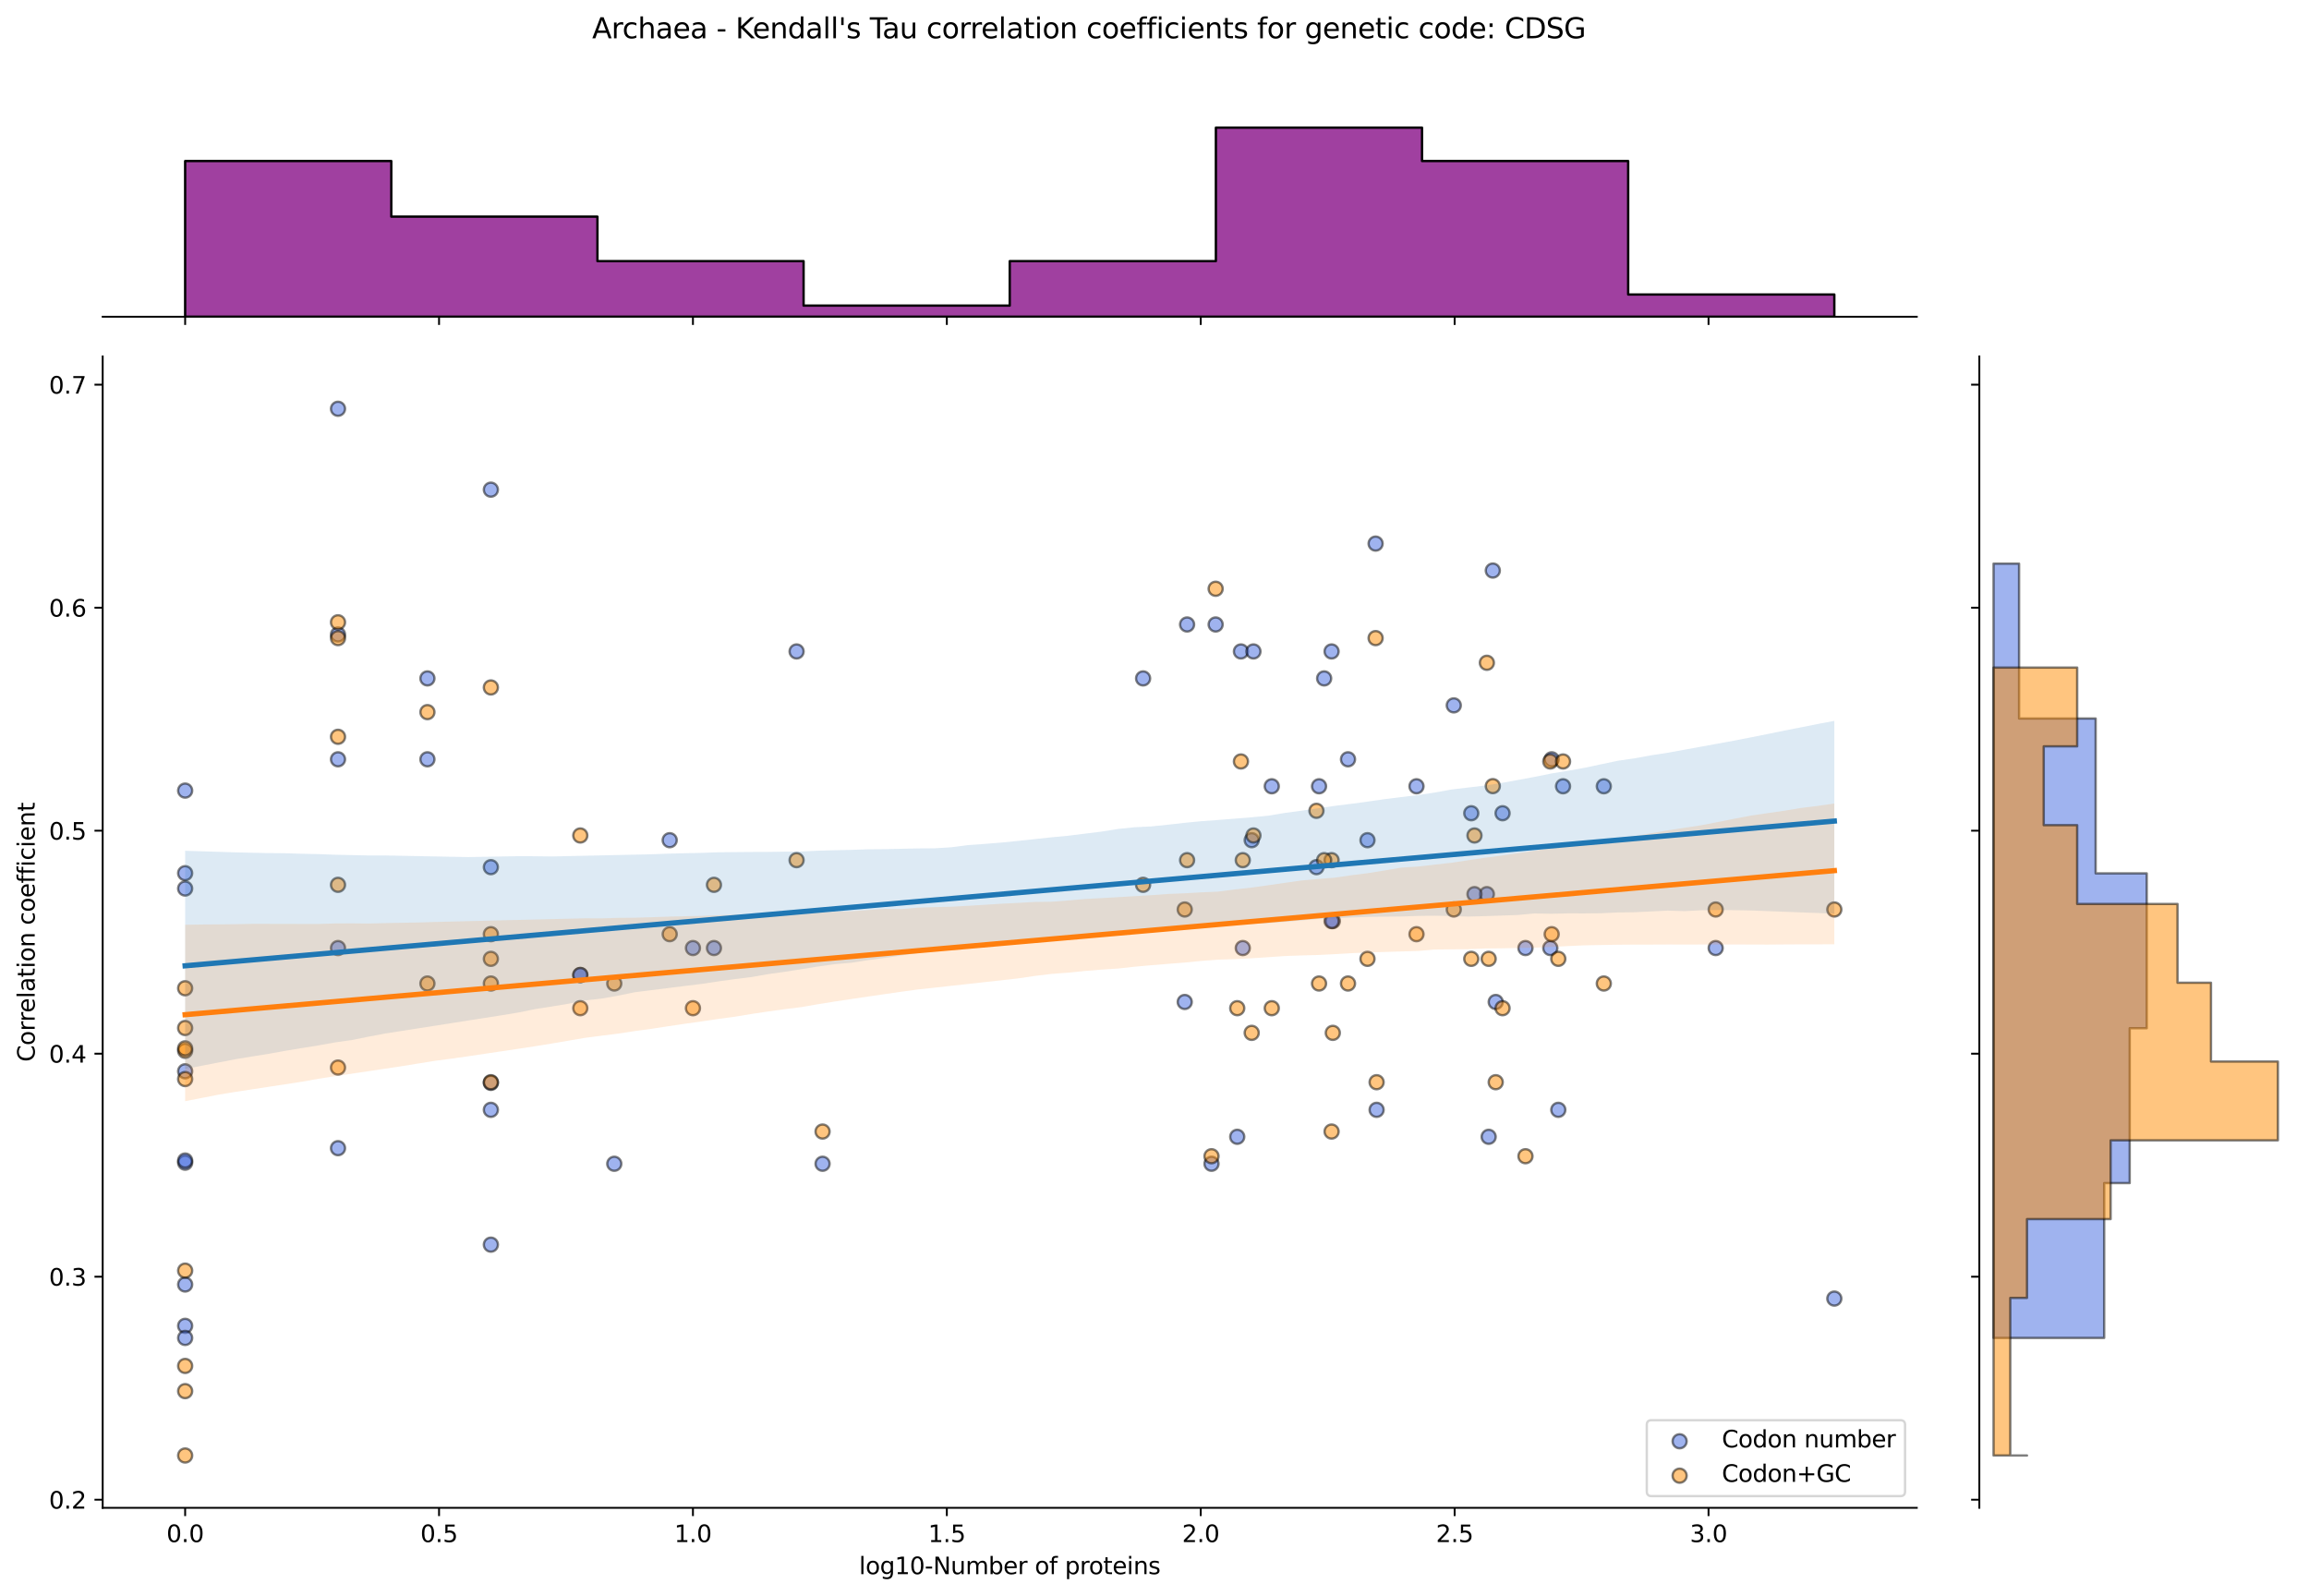<?xml version="1.0" encoding="utf-8" standalone="no"?>
<!DOCTYPE svg PUBLIC "-//W3C//DTD SVG 1.1//EN"
  "http://www.w3.org/Graphics/SVG/1.1/DTD/svg11.dtd">
<svg xmlns:xlink="http://www.w3.org/1999/xlink" width="984.456pt" height="680.423pt" viewBox="0 0 984.456 680.423" xmlns="http://www.w3.org/2000/svg" version="1.1">
 <defs>
  <style type="text/css">*{stroke-linejoin: round; stroke-linecap: butt}</style>
 </defs>
 <g id="figure_1">
  <g id="patch_1">
   <path d="M 0 680.423 
L 984.456 680.423 
L 984.456 0 
L 0 0 
z
" style="fill: #ffffff"/>
  </g>
  <g id="axes_1">
   <g id="patch_2">
    <path d="M 43.781 642.867 
L 817.232 642.867 
L 817.232 151.966 
L 43.781 151.966 
z
" style="fill: #ffffff"/>
   </g>
   <g id="PathCollection_1">
    <defs>
     <path id="m14f117dd29" d="M 0 3 
C 0.796 3 1.559 2.684 2.121 2.121 
C 2.684 1.559 3 0.796 3 0 
C 3 -0.796 2.684 -1.559 2.121 -2.121 
C 1.559 -2.684 0.796 -3 0 -3 
C -0.796 -3 -1.559 -2.684 -2.121 -2.121 
C -2.684 -1.559 -3 -0.796 -3 0 
C -3 0.796 -2.684 1.559 -2.121 2.121 
C -1.559 2.684 -0.796 3 0 3 
z
" style="stroke: #000000; stroke-opacity: 0.5"/>
    </defs>
    <g clip-path="url(#p438c53a8ef)">
     <use xlink:href="#m14f117dd29" x="527.503" y="484.674" style="fill: #4169e1; fill-opacity: 0.5; stroke: #000000; stroke-opacity: 0.5"/>
     <use xlink:href="#m14f117dd29" x="619.825" y="300.736" style="fill: #4169e1; fill-opacity: 0.5; stroke: #000000; stroke-opacity: 0.5"/>
     <use xlink:href="#m14f117dd29" x="487.366" y="289.24" style="fill: #4169e1; fill-opacity: 0.5; stroke: #000000; stroke-opacity: 0.5"/>
     <use xlink:href="#m14f117dd29" x="505.117" y="427.193" style="fill: #4169e1; fill-opacity: 0.5; stroke: #000000; stroke-opacity: 0.5"/>
     <use xlink:href="#m14f117dd29" x="603.928" y="335.225" style="fill: #4169e1; fill-opacity: 0.5; stroke: #000000; stroke-opacity: 0.5"/>
     <use xlink:href="#m14f117dd29" x="247.409" y="415.697" style="fill: #4169e1; fill-opacity: 0.5; stroke: #000000; stroke-opacity: 0.5"/>
     <use xlink:href="#m14f117dd29" x="660.984" y="404.201" style="fill: #4169e1; fill-opacity: 0.5; stroke: #000000; stroke-opacity: 0.5"/>
     <use xlink:href="#m14f117dd29" x="561.278" y="369.713" style="fill: #4169e1; fill-opacity: 0.5; stroke: #000000; stroke-opacity: 0.5"/>
     <use xlink:href="#m14f117dd29" x="209.285" y="208.768" style="fill: #4169e1; fill-opacity: 0.5; stroke: #000000; stroke-opacity: 0.5"/>
     <use xlink:href="#m14f117dd29" x="78.938" y="565.271" style="fill: #4169e1; fill-opacity: 0.5; stroke: #000000; stroke-opacity: 0.5"/>
     <use xlink:href="#m14f117dd29" x="144.111" y="489.526" style="fill: #4169e1; fill-opacity: 0.5; stroke: #000000; stroke-opacity: 0.5"/>
     <use xlink:href="#m14f117dd29" x="661.561" y="323.728" style="fill: #4169e1; fill-opacity: 0.5; stroke: #000000; stroke-opacity: 0.5"/>
     <use xlink:href="#m14f117dd29" x="78.938" y="372.281" style="fill: #4169e1; fill-opacity: 0.5; stroke: #000000; stroke-opacity: 0.5"/>
     <use xlink:href="#m14f117dd29" x="516.528" y="496.17" style="fill: #4169e1; fill-opacity: 0.5; stroke: #000000; stroke-opacity: 0.5"/>
     <use xlink:href="#m14f117dd29" x="261.903" y="496.17" style="fill: #4169e1; fill-opacity: 0.5; stroke: #000000; stroke-opacity: 0.5"/>
     <use xlink:href="#m14f117dd29" x="529.083" y="277.744" style="fill: #4169e1; fill-opacity: 0.5; stroke: #000000; stroke-opacity: 0.5"/>
     <use xlink:href="#m14f117dd29" x="529.864" y="404.201" style="fill: #4169e1; fill-opacity: 0.5; stroke: #000000; stroke-opacity: 0.5"/>
     <use xlink:href="#m14f117dd29" x="583.035" y="358.217" style="fill: #4169e1; fill-opacity: 0.5; stroke: #000000; stroke-opacity: 0.5"/>
     <use xlink:href="#m14f117dd29" x="285.533" y="358.217" style="fill: #4169e1; fill-opacity: 0.5; stroke: #000000; stroke-opacity: 0.5"/>
     <use xlink:href="#m14f117dd29" x="782.075" y="553.65" style="fill: #4169e1; fill-opacity: 0.5; stroke: #000000; stroke-opacity: 0.5"/>
     <use xlink:href="#m14f117dd29" x="182.235" y="289.24" style="fill: #4169e1; fill-opacity: 0.5; stroke: #000000; stroke-opacity: 0.5"/>
     <use xlink:href="#m14f117dd29" x="518.302" y="266.248" style="fill: #4169e1; fill-opacity: 0.5; stroke: #000000; stroke-opacity: 0.5"/>
     <use xlink:href="#m14f117dd29" x="533.671" y="358.217" style="fill: #4169e1; fill-opacity: 0.5; stroke: #000000; stroke-opacity: 0.5"/>
     <use xlink:href="#m14f117dd29" x="634.702" y="484.674" style="fill: #4169e1; fill-opacity: 0.5; stroke: #000000; stroke-opacity: 0.5"/>
     <use xlink:href="#m14f117dd29" x="144.111" y="174.279" style="fill: #4169e1; fill-opacity: 0.5; stroke: #000000; stroke-opacity: 0.5"/>
     <use xlink:href="#m14f117dd29" x="683.797" y="335.225" style="fill: #4169e1; fill-opacity: 0.5; stroke: #000000; stroke-opacity: 0.5"/>
     <use xlink:href="#m14f117dd29" x="640.627" y="346.721" style="fill: #4169e1; fill-opacity: 0.5; stroke: #000000; stroke-opacity: 0.5"/>
     <use xlink:href="#m14f117dd29" x="78.938" y="337.069" style="fill: #4169e1; fill-opacity: 0.5; stroke: #000000; stroke-opacity: 0.5"/>
     <use xlink:href="#m14f117dd29" x="144.111" y="404.201" style="fill: #4169e1; fill-opacity: 0.5; stroke: #000000; stroke-opacity: 0.5"/>
     <use xlink:href="#m14f117dd29" x="506.123" y="266.248" style="fill: #4169e1; fill-opacity: 0.5; stroke: #000000; stroke-opacity: 0.5"/>
     <use xlink:href="#m14f117dd29" x="78.938" y="378.83" style="fill: #4169e1; fill-opacity: 0.5; stroke: #000000; stroke-opacity: 0.5"/>
     <use xlink:href="#m14f117dd29" x="247.409" y="415.697" style="fill: #4169e1; fill-opacity: 0.5; stroke: #000000; stroke-opacity: 0.5"/>
     <use xlink:href="#m14f117dd29" x="562.384" y="335.225" style="fill: #4169e1; fill-opacity: 0.5; stroke: #000000; stroke-opacity: 0.5"/>
     <use xlink:href="#m14f117dd29" x="664.39" y="473.178" style="fill: #4169e1; fill-opacity: 0.5; stroke: #000000; stroke-opacity: 0.5"/>
     <use xlink:href="#m14f117dd29" x="568.246" y="392.705" style="fill: #4169e1; fill-opacity: 0.5; stroke: #000000; stroke-opacity: 0.5"/>
     <use xlink:href="#m14f117dd29" x="666.412" y="335.225" style="fill: #4169e1; fill-opacity: 0.5; stroke: #000000; stroke-opacity: 0.5"/>
     <use xlink:href="#m14f117dd29" x="209.285" y="461.681" style="fill: #4169e1; fill-opacity: 0.5; stroke: #000000; stroke-opacity: 0.5"/>
     <use xlink:href="#m14f117dd29" x="627.282" y="346.721" style="fill: #4169e1; fill-opacity: 0.5; stroke: #000000; stroke-opacity: 0.5"/>
     <use xlink:href="#m14f117dd29" x="567.728" y="277.744" style="fill: #4169e1; fill-opacity: 0.5; stroke: #000000; stroke-opacity: 0.5"/>
     <use xlink:href="#m14f117dd29" x="78.938" y="456.743" style="fill: #4169e1; fill-opacity: 0.5; stroke: #000000; stroke-opacity: 0.5"/>
     <use xlink:href="#m14f117dd29" x="295.439" y="404.201" style="fill: #4169e1; fill-opacity: 0.5; stroke: #000000; stroke-opacity: 0.5"/>
     <use xlink:href="#m14f117dd29" x="731.494" y="404.201" style="fill: #4169e1; fill-opacity: 0.5; stroke: #000000; stroke-opacity: 0.5"/>
     <use xlink:href="#m14f117dd29" x="636.469" y="243.256" style="fill: #4169e1; fill-opacity: 0.5; stroke: #000000; stroke-opacity: 0.5"/>
     <use xlink:href="#m14f117dd29" x="637.711" y="427.193" style="fill: #4169e1; fill-opacity: 0.5; stroke: #000000; stroke-opacity: 0.5"/>
     <use xlink:href="#m14f117dd29" x="209.285" y="369.713" style="fill: #4169e1; fill-opacity: 0.5; stroke: #000000; stroke-opacity: 0.5"/>
     <use xlink:href="#m14f117dd29" x="650.39" y="404.201" style="fill: #4169e1; fill-opacity: 0.5; stroke: #000000; stroke-opacity: 0.5"/>
     <use xlink:href="#m14f117dd29" x="144.111" y="270.523" style="fill: #4169e1; fill-opacity: 0.5; stroke: #000000; stroke-opacity: 0.5"/>
     <use xlink:href="#m14f117dd29" x="304.401" y="404.201" style="fill: #4169e1; fill-opacity: 0.5; stroke: #000000; stroke-opacity: 0.5"/>
     <use xlink:href="#m14f117dd29" x="542.225" y="335.225" style="fill: #4169e1; fill-opacity: 0.5; stroke: #000000; stroke-opacity: 0.5"/>
     <use xlink:href="#m14f117dd29" x="534.414" y="277.744" style="fill: #4169e1; fill-opacity: 0.5; stroke: #000000; stroke-opacity: 0.5"/>
     <use xlink:href="#m14f117dd29" x="574.733" y="323.728" style="fill: #4169e1; fill-opacity: 0.5; stroke: #000000; stroke-opacity: 0.5"/>
     <use xlink:href="#m14f117dd29" x="633.935" y="381.209" style="fill: #4169e1; fill-opacity: 0.5; stroke: #000000; stroke-opacity: 0.5"/>
     <use xlink:href="#m14f117dd29" x="350.706" y="496.17" style="fill: #4169e1; fill-opacity: 0.5; stroke: #000000; stroke-opacity: 0.5"/>
     <use xlink:href="#m14f117dd29" x="209.285" y="530.658" style="fill: #4169e1; fill-opacity: 0.5; stroke: #000000; stroke-opacity: 0.5"/>
     <use xlink:href="#m14f117dd29" x="209.285" y="473.178" style="fill: #4169e1; fill-opacity: 0.5; stroke: #000000; stroke-opacity: 0.5"/>
     <use xlink:href="#m14f117dd29" x="144.111" y="323.728" style="fill: #4169e1; fill-opacity: 0.5; stroke: #000000; stroke-opacity: 0.5"/>
     <use xlink:href="#m14f117dd29" x="586.926" y="473.178" style="fill: #4169e1; fill-opacity: 0.5; stroke: #000000; stroke-opacity: 0.5"/>
     <use xlink:href="#m14f117dd29" x="78.938" y="495.71" style="fill: #4169e1; fill-opacity: 0.5; stroke: #000000; stroke-opacity: 0.5"/>
     <use xlink:href="#m14f117dd29" x="628.651" y="381.209" style="fill: #4169e1; fill-opacity: 0.5; stroke: #000000; stroke-opacity: 0.5"/>
     <use xlink:href="#m14f117dd29" x="339.632" y="277.744" style="fill: #4169e1; fill-opacity: 0.5; stroke: #000000; stroke-opacity: 0.5"/>
     <use xlink:href="#m14f117dd29" x="567.728" y="392.705" style="fill: #4169e1; fill-opacity: 0.5; stroke: #000000; stroke-opacity: 0.5"/>
     <use xlink:href="#m14f117dd29" x="78.938" y="494.794" style="fill: #4169e1; fill-opacity: 0.5; stroke: #000000; stroke-opacity: 0.5"/>
     <use xlink:href="#m14f117dd29" x="182.235" y="323.728" style="fill: #4169e1; fill-opacity: 0.5; stroke: #000000; stroke-opacity: 0.5"/>
     <use xlink:href="#m14f117dd29" x="564.559" y="289.24" style="fill: #4169e1; fill-opacity: 0.5; stroke: #000000; stroke-opacity: 0.5"/>
     <use xlink:href="#m14f117dd29" x="586.502" y="231.76" style="fill: #4169e1; fill-opacity: 0.5; stroke: #000000; stroke-opacity: 0.5"/>
     <use xlink:href="#m14f117dd29" x="78.938" y="547.651" style="fill: #4169e1; fill-opacity: 0.5; stroke: #000000; stroke-opacity: 0.5"/>
     <use xlink:href="#m14f117dd29" x="78.938" y="570.431" style="fill: #4169e1; fill-opacity: 0.5; stroke: #000000; stroke-opacity: 0.5"/>
    </g>
   </g>
   <g id="PathCollection_2">
    <defs>
     <path id="me705f025e8" d="M 0 3 
C 0.796 3 1.559 2.684 2.121 2.121 
C 2.684 1.559 3 0.796 3 0 
C 3 -0.796 2.684 -1.559 2.121 -2.121 
C 1.559 -2.684 0.796 -3 0 -3 
C -0.796 -3 -1.559 -2.684 -2.121 -2.121 
C -2.684 -1.559 -3 -0.796 -3 0 
C -3 0.796 -2.684 1.559 -2.121 2.121 
C -1.559 2.684 -0.796 3 0 3 
z
" style="stroke: #000000; stroke-opacity: 0.5"/>
    </defs>
    <g clip-path="url(#p438c53a8ef)">
     <use xlink:href="#me705f025e8" x="527.503" y="429.841" style="fill: #ff8c00; fill-opacity: 0.5; stroke: #000000; stroke-opacity: 0.5"/>
     <use xlink:href="#me705f025e8" x="619.825" y="387.766" style="fill: #ff8c00; fill-opacity: 0.5; stroke: #000000; stroke-opacity: 0.5"/>
     <use xlink:href="#me705f025e8" x="487.366" y="377.247" style="fill: #ff8c00; fill-opacity: 0.5; stroke: #000000; stroke-opacity: 0.5"/>
     <use xlink:href="#me705f025e8" x="505.117" y="387.766" style="fill: #ff8c00; fill-opacity: 0.5; stroke: #000000; stroke-opacity: 0.5"/>
     <use xlink:href="#me705f025e8" x="603.928" y="398.285" style="fill: #ff8c00; fill-opacity: 0.5; stroke: #000000; stroke-opacity: 0.5"/>
     <use xlink:href="#me705f025e8" x="247.409" y="356.209" style="fill: #ff8c00; fill-opacity: 0.5; stroke: #000000; stroke-opacity: 0.5"/>
     <use xlink:href="#me705f025e8" x="660.984" y="324.653" style="fill: #ff8c00; fill-opacity: 0.5; stroke: #000000; stroke-opacity: 0.5"/>
     <use xlink:href="#me705f025e8" x="561.278" y="345.691" style="fill: #ff8c00; fill-opacity: 0.5; stroke: #000000; stroke-opacity: 0.5"/>
     <use xlink:href="#me705f025e8" x="209.285" y="398.285" style="fill: #ff8c00; fill-opacity: 0.5; stroke: #000000; stroke-opacity: 0.5"/>
     <use xlink:href="#me705f025e8" x="78.938" y="448.019" style="fill: #ff8c00; fill-opacity: 0.5; stroke: #000000; stroke-opacity: 0.5"/>
     <use xlink:href="#me705f025e8" x="144.111" y="455.152" style="fill: #ff8c00; fill-opacity: 0.5; stroke: #000000; stroke-opacity: 0.5"/>
     <use xlink:href="#me705f025e8" x="661.561" y="398.285" style="fill: #ff8c00; fill-opacity: 0.5; stroke: #000000; stroke-opacity: 0.5"/>
     <use xlink:href="#me705f025e8" x="78.938" y="460.058" style="fill: #ff8c00; fill-opacity: 0.5; stroke: #000000; stroke-opacity: 0.5"/>
     <use xlink:href="#me705f025e8" x="516.528" y="492.954" style="fill: #ff8c00; fill-opacity: 0.5; stroke: #000000; stroke-opacity: 0.5"/>
     <use xlink:href="#me705f025e8" x="261.903" y="419.322" style="fill: #ff8c00; fill-opacity: 0.5; stroke: #000000; stroke-opacity: 0.5"/>
     <use xlink:href="#me705f025e8" x="529.083" y="324.653" style="fill: #ff8c00; fill-opacity: 0.5; stroke: #000000; stroke-opacity: 0.5"/>
     <use xlink:href="#me705f025e8" x="529.864" y="366.728" style="fill: #ff8c00; fill-opacity: 0.5; stroke: #000000; stroke-opacity: 0.5"/>
     <use xlink:href="#me705f025e8" x="583.035" y="408.803" style="fill: #ff8c00; fill-opacity: 0.5; stroke: #000000; stroke-opacity: 0.5"/>
     <use xlink:href="#me705f025e8" x="285.533" y="398.285" style="fill: #ff8c00; fill-opacity: 0.5; stroke: #000000; stroke-opacity: 0.5"/>
     <use xlink:href="#me705f025e8" x="782.075" y="387.766" style="fill: #ff8c00; fill-opacity: 0.5; stroke: #000000; stroke-opacity: 0.5"/>
     <use xlink:href="#me705f025e8" x="182.235" y="303.615" style="fill: #ff8c00; fill-opacity: 0.5; stroke: #000000; stroke-opacity: 0.5"/>
     <use xlink:href="#me705f025e8" x="518.302" y="251.021" style="fill: #ff8c00; fill-opacity: 0.5; stroke: #000000; stroke-opacity: 0.5"/>
     <use xlink:href="#me705f025e8" x="533.671" y="440.36" style="fill: #ff8c00; fill-opacity: 0.5; stroke: #000000; stroke-opacity: 0.5"/>
     <use xlink:href="#me705f025e8" x="634.702" y="408.803" style="fill: #ff8c00; fill-opacity: 0.5; stroke: #000000; stroke-opacity: 0.5"/>
     <use xlink:href="#me705f025e8" x="144.111" y="272.059" style="fill: #ff8c00; fill-opacity: 0.5; stroke: #000000; stroke-opacity: 0.5"/>
     <use xlink:href="#me705f025e8" x="683.797" y="419.322" style="fill: #ff8c00; fill-opacity: 0.5; stroke: #000000; stroke-opacity: 0.5"/>
     <use xlink:href="#me705f025e8" x="640.627" y="429.841" style="fill: #ff8c00; fill-opacity: 0.5; stroke: #000000; stroke-opacity: 0.5"/>
     <use xlink:href="#me705f025e8" x="78.938" y="421.346" style="fill: #ff8c00; fill-opacity: 0.5; stroke: #000000; stroke-opacity: 0.5"/>
     <use xlink:href="#me705f025e8" x="144.111" y="377.247" style="fill: #ff8c00; fill-opacity: 0.5; stroke: #000000; stroke-opacity: 0.5"/>
     <use xlink:href="#me705f025e8" x="506.123" y="366.728" style="fill: #ff8c00; fill-opacity: 0.5; stroke: #000000; stroke-opacity: 0.5"/>
     <use xlink:href="#me705f025e8" x="78.938" y="438.295" style="fill: #ff8c00; fill-opacity: 0.5; stroke: #000000; stroke-opacity: 0.5"/>
     <use xlink:href="#me705f025e8" x="247.409" y="429.841" style="fill: #ff8c00; fill-opacity: 0.5; stroke: #000000; stroke-opacity: 0.5"/>
     <use xlink:href="#me705f025e8" x="562.384" y="419.322" style="fill: #ff8c00; fill-opacity: 0.5; stroke: #000000; stroke-opacity: 0.5"/>
     <use xlink:href="#me705f025e8" x="664.39" y="408.803" style="fill: #ff8c00; fill-opacity: 0.5; stroke: #000000; stroke-opacity: 0.5"/>
     <use xlink:href="#me705f025e8" x="568.246" y="440.36" style="fill: #ff8c00; fill-opacity: 0.5; stroke: #000000; stroke-opacity: 0.5"/>
     <use xlink:href="#me705f025e8" x="666.412" y="324.653" style="fill: #ff8c00; fill-opacity: 0.5; stroke: #000000; stroke-opacity: 0.5"/>
     <use xlink:href="#me705f025e8" x="209.285" y="408.803" style="fill: #ff8c00; fill-opacity: 0.5; stroke: #000000; stroke-opacity: 0.5"/>
     <use xlink:href="#me705f025e8" x="627.282" y="408.803" style="fill: #ff8c00; fill-opacity: 0.5; stroke: #000000; stroke-opacity: 0.5"/>
     <use xlink:href="#me705f025e8" x="567.728" y="366.728" style="fill: #ff8c00; fill-opacity: 0.5; stroke: #000000; stroke-opacity: 0.5"/>
     <use xlink:href="#me705f025e8" x="78.938" y="541.736" style="fill: #ff8c00; fill-opacity: 0.5; stroke: #000000; stroke-opacity: 0.5"/>
     <use xlink:href="#me705f025e8" x="295.439" y="429.841" style="fill: #ff8c00; fill-opacity: 0.5; stroke: #000000; stroke-opacity: 0.5"/>
     <use xlink:href="#me705f025e8" x="731.494" y="387.766" style="fill: #ff8c00; fill-opacity: 0.5; stroke: #000000; stroke-opacity: 0.5"/>
     <use xlink:href="#me705f025e8" x="636.469" y="335.172" style="fill: #ff8c00; fill-opacity: 0.5; stroke: #000000; stroke-opacity: 0.5"/>
     <use xlink:href="#me705f025e8" x="637.711" y="461.398" style="fill: #ff8c00; fill-opacity: 0.5; stroke: #000000; stroke-opacity: 0.5"/>
     <use xlink:href="#me705f025e8" x="209.285" y="293.096" style="fill: #ff8c00; fill-opacity: 0.5; stroke: #000000; stroke-opacity: 0.5"/>
     <use xlink:href="#me705f025e8" x="650.39" y="492.954" style="fill: #ff8c00; fill-opacity: 0.5; stroke: #000000; stroke-opacity: 0.5"/>
     <use xlink:href="#me705f025e8" x="144.111" y="265.313" style="fill: #ff8c00; fill-opacity: 0.5; stroke: #000000; stroke-opacity: 0.5"/>
     <use xlink:href="#me705f025e8" x="304.401" y="377.247" style="fill: #ff8c00; fill-opacity: 0.5; stroke: #000000; stroke-opacity: 0.5"/>
     <use xlink:href="#me705f025e8" x="542.225" y="429.841" style="fill: #ff8c00; fill-opacity: 0.5; stroke: #000000; stroke-opacity: 0.5"/>
     <use xlink:href="#me705f025e8" x="534.414" y="356.209" style="fill: #ff8c00; fill-opacity: 0.5; stroke: #000000; stroke-opacity: 0.5"/>
     <use xlink:href="#me705f025e8" x="574.733" y="419.322" style="fill: #ff8c00; fill-opacity: 0.5; stroke: #000000; stroke-opacity: 0.5"/>
     <use xlink:href="#me705f025e8" x="633.935" y="282.578" style="fill: #ff8c00; fill-opacity: 0.5; stroke: #000000; stroke-opacity: 0.5"/>
     <use xlink:href="#me705f025e8" x="350.706" y="482.435" style="fill: #ff8c00; fill-opacity: 0.5; stroke: #000000; stroke-opacity: 0.5"/>
     <use xlink:href="#me705f025e8" x="209.285" y="461.398" style="fill: #ff8c00; fill-opacity: 0.5; stroke: #000000; stroke-opacity: 0.5"/>
     <use xlink:href="#me705f025e8" x="209.285" y="419.322" style="fill: #ff8c00; fill-opacity: 0.5; stroke: #000000; stroke-opacity: 0.5"/>
     <use xlink:href="#me705f025e8" x="144.111" y="314.134" style="fill: #ff8c00; fill-opacity: 0.5; stroke: #000000; stroke-opacity: 0.5"/>
     <use xlink:href="#me705f025e8" x="586.926" y="461.398" style="fill: #ff8c00; fill-opacity: 0.5; stroke: #000000; stroke-opacity: 0.5"/>
     <use xlink:href="#me705f025e8" x="78.938" y="620.553" style="fill: #ff8c00; fill-opacity: 0.5; stroke: #000000; stroke-opacity: 0.5"/>
     <use xlink:href="#me705f025e8" x="628.651" y="356.209" style="fill: #ff8c00; fill-opacity: 0.5; stroke: #000000; stroke-opacity: 0.5"/>
     <use xlink:href="#me705f025e8" x="339.632" y="366.728" style="fill: #ff8c00; fill-opacity: 0.5; stroke: #000000; stroke-opacity: 0.5"/>
     <use xlink:href="#me705f025e8" x="567.728" y="482.435" style="fill: #ff8c00; fill-opacity: 0.5; stroke: #000000; stroke-opacity: 0.5"/>
     <use xlink:href="#me705f025e8" x="78.938" y="582.363" style="fill: #ff8c00; fill-opacity: 0.5; stroke: #000000; stroke-opacity: 0.5"/>
     <use xlink:href="#me705f025e8" x="182.235" y="419.322" style="fill: #ff8c00; fill-opacity: 0.5; stroke: #000000; stroke-opacity: 0.5"/>
     <use xlink:href="#me705f025e8" x="564.559" y="366.728" style="fill: #ff8c00; fill-opacity: 0.5; stroke: #000000; stroke-opacity: 0.5"/>
     <use xlink:href="#me705f025e8" x="586.502" y="272.059" style="fill: #ff8c00; fill-opacity: 0.5; stroke: #000000; stroke-opacity: 0.5"/>
     <use xlink:href="#me705f025e8" x="78.938" y="593.111" style="fill: #ff8c00; fill-opacity: 0.5; stroke: #000000; stroke-opacity: 0.5"/>
     <use xlink:href="#me705f025e8" x="78.938" y="446.967" style="fill: #ff8c00; fill-opacity: 0.5; stroke: #000000; stroke-opacity: 0.5"/>
    </g>
   </g>
   <g id="PolyCollection_1">
    <path d="M 78.938 362.732 
L 78.938 455.743 
L 86.04 454.374 
L 93.143 453.001 
L 100.245 451.628 
L 107.348 450.447 
L 114.45 449.305 
L 121.552 448.026 
L 128.655 446.857 
L 135.757 445.712 
L 142.86 444.428 
L 149.962 443.428 
L 157.064 441.999 
L 164.167 440.648 
L 171.269 439.537 
L 178.372 438.426 
L 185.474 437.316 
L 192.576 436.204 
L 199.679 435.081 
L 206.781 433.973 
L 213.884 432.862 
L 220.986 431.695 
L 228.088 430.243 
L 235.191 429.131 
L 242.293 427.955 
L 249.396 426.532 
L 256.498 425.751 
L 263.6 424.488 
L 270.703 423.027 
L 277.805 422.141 
L 284.908 421.254 
L 292.01 420.367 
L 299.112 419.495 
L 306.215 418.428 
L 313.317 417.44 
L 320.419 416.566 
L 327.522 415.316 
L 334.624 414.324 
L 341.727 413.203 
L 348.829 412.063 
L 355.931 411.071 
L 363.034 410.46 
L 370.136 409.352 
L 377.239 408.409 
L 384.341 407.355 
L 391.443 406.324 
L 398.546 405.286 
L 405.648 404.239 
L 412.751 403.037 
L 419.853 402.178 
L 426.955 401.557 
L 434.058 400.993 
L 441.16 400.359 
L 448.263 399.508 
L 455.365 399.024 
L 462.467 398.515 
L 469.57 397.812 
L 476.672 397.031 
L 483.775 396.586 
L 490.877 396.143 
L 497.979 395.978 
L 505.082 395.476 
L 512.184 395.084 
L 519.287 394.679 
L 526.389 394.2 
L 533.491 393.897 
L 540.594 393.598 
L 547.696 393.043 
L 554.799 392.441 
L 561.901 391.796 
L 569.003 391.591 
L 576.106 391.19 
L 583.208 390.908 
L 590.31 390.822 
L 597.413 390.75 
L 604.515 390.508 
L 611.618 390.408 
L 618.72 390.556 
L 625.822 390.786 
L 632.925 390.596 
L 640.027 390.359 
L 647.13 390.108 
L 654.232 389.446 
L 661.334 389.585 
L 668.437 389.43 
L 675.539 389.442 
L 682.642 389.369 
L 689.744 389.029 
L 696.846 388.935 
L 703.949 388.593 
L 711.051 388.243 
L 718.154 388.467 
L 725.256 388.102 
L 732.358 387.99 
L 739.461 388.056 
L 746.563 388.181 
L 753.666 388.457 
L 760.768 388.729 
L 767.87 388.998 
L 774.973 389.266 
L 782.075 389.534 
L 782.075 307.35 
L 782.075 307.35 
L 774.973 308.674 
L 767.87 310.101 
L 760.768 311.483 
L 753.666 312.945 
L 746.563 314.362 
L 739.461 315.755 
L 732.358 317.049 
L 725.256 318.343 
L 718.154 319.638 
L 711.051 320.932 
L 703.949 322.031 
L 696.846 323.321 
L 689.744 324.35 
L 682.642 325.855 
L 675.539 327.362 
L 668.437 328.629 
L 661.334 329.796 
L 654.232 331.242 
L 647.13 332.554 
L 640.027 333.846 
L 632.925 334.936 
L 625.822 335.782 
L 618.72 336.622 
L 611.618 337.918 
L 604.515 339.008 
L 597.413 339.822 
L 590.31 340.725 
L 583.208 341.747 
L 576.106 342.7 
L 569.003 343.587 
L 561.901 344.633 
L 554.799 345.66 
L 547.696 346.608 
L 540.594 347.791 
L 533.491 348.464 
L 526.389 349.043 
L 519.287 349.603 
L 512.184 350.117 
L 505.082 350.808 
L 497.979 351.616 
L 490.877 352.349 
L 483.775 352.689 
L 476.672 353.426 
L 469.57 354.566 
L 462.467 355.442 
L 455.365 356.326 
L 448.263 356.987 
L 441.16 357.758 
L 434.058 358.515 
L 426.955 359.228 
L 419.853 359.802 
L 412.751 360.3 
L 405.648 361.235 
L 398.546 361.676 
L 391.443 361.721 
L 384.341 361.877 
L 377.239 362.046 
L 370.136 362.103 
L 363.034 362.346 
L 355.931 362.502 
L 348.829 362.691 
L 341.727 363.037 
L 334.624 363.104 
L 327.522 363.215 
L 320.419 363.24 
L 313.317 363.3 
L 306.215 363.367 
L 299.112 363.623 
L 292.01 363.775 
L 284.908 363.952 
L 277.805 364.22 
L 270.703 364.381 
L 263.6 364.534 
L 256.498 364.688 
L 249.396 364.844 
L 242.293 365 
L 235.191 365.157 
L 228.088 365.053 
L 220.986 365.027 
L 213.884 365.156 
L 206.781 365.286 
L 199.679 365.42 
L 192.576 365.282 
L 185.474 365.143 
L 178.372 365.005 
L 171.269 364.866 
L 164.167 364.727 
L 157.064 364.726 
L 149.962 364.569 
L 142.86 364.418 
L 135.757 364.145 
L 128.655 363.998 
L 121.552 363.776 
L 114.45 363.717 
L 107.348 363.57 
L 100.245 363.399 
L 93.143 363.173 
L 86.04 362.95 
L 78.938 362.732 
z
" clip-path="url(#p438c53a8ef)" style="fill: #1f77b4; fill-opacity: 0.15"/>
   </g>
   <g id="PolyCollection_2">
    <path d="M 78.938 394.29 
L 78.938 469.485 
L 86.04 468.116 
L 93.143 466.716 
L 100.245 465.544 
L 107.348 464.463 
L 114.45 463.379 
L 121.552 462.292 
L 128.655 461.205 
L 135.757 459.934 
L 142.86 458.828 
L 149.962 457.766 
L 157.064 456.705 
L 164.167 455.643 
L 171.269 454.58 
L 178.372 453.42 
L 185.474 452.279 
L 192.576 451.338 
L 199.679 450.335 
L 206.781 449.274 
L 213.884 448.212 
L 220.986 447.151 
L 228.088 446.073 
L 235.191 444.916 
L 242.293 443.703 
L 249.396 442.49 
L 256.498 441.571 
L 263.6 440.671 
L 270.703 439.591 
L 277.805 438.63 
L 284.908 437.532 
L 292.01 436.488 
L 299.112 435.485 
L 306.215 434.429 
L 313.317 433.473 
L 320.419 432.305 
L 327.522 431.243 
L 334.624 430.262 
L 341.727 429.369 
L 348.829 428.131 
L 355.931 426.996 
L 363.034 425.931 
L 370.136 424.874 
L 377.239 423.844 
L 384.341 422.815 
L 391.443 421.844 
L 398.546 421.092 
L 405.648 420.298 
L 412.751 419.514 
L 419.853 418.726 
L 426.955 417.937 
L 434.058 417.148 
L 441.16 416.095 
L 448.263 415.232 
L 455.365 414.697 
L 462.467 413.987 
L 469.57 413.404 
L 476.672 412.94 
L 483.775 412.161 
L 490.877 411.518 
L 497.979 410.953 
L 505.082 410.387 
L 512.184 409.685 
L 519.287 409.157 
L 526.389 408.942 
L 533.491 408.566 
L 540.594 408.109 
L 547.696 407.614 
L 554.799 407.356 
L 561.901 407.163 
L 569.003 406.812 
L 576.106 406.402 
L 583.208 406.069 
L 590.31 405.878 
L 597.413 405.649 
L 604.515 405.454 
L 611.618 404.838 
L 618.72 404.756 
L 625.822 404.704 
L 632.925 404.399 
L 640.027 404.328 
L 647.13 404.175 
L 654.232 404.061 
L 661.334 403.718 
L 668.437 403.367 
L 675.539 403.043 
L 682.642 402.906 
L 689.744 402.789 
L 696.846 402.734 
L 703.949 402.725 
L 711.051 402.691 
L 718.154 402.703 
L 725.256 402.694 
L 732.358 402.686 
L 739.461 402.677 
L 746.563 402.704 
L 753.666 402.726 
L 760.768 402.666 
L 767.87 402.629 
L 774.973 402.619 
L 782.075 402.609 
L 782.075 342.577 
L 782.075 342.577 
L 774.973 343.603 
L 767.87 344.476 
L 760.768 345.651 
L 753.666 346.679 
L 746.563 347.714 
L 739.461 349.08 
L 732.358 350.483 
L 725.256 351.864 
L 718.154 352.935 
L 711.051 354.005 
L 703.949 355.261 
L 696.846 356.415 
L 689.744 357.504 
L 682.642 358.454 
L 675.539 359.441 
L 668.437 360.493 
L 661.334 361.552 
L 654.232 362.719 
L 647.13 363.76 
L 640.027 364.803 
L 632.925 365.723 
L 625.822 366.784 
L 618.72 367.848 
L 611.618 368.649 
L 604.515 369.459 
L 597.413 369.912 
L 590.31 371.124 
L 583.208 372.272 
L 576.106 373.162 
L 569.003 374.206 
L 561.901 374.763 
L 554.799 375.399 
L 547.696 376.419 
L 540.594 377.44 
L 533.491 378.43 
L 526.389 379.214 
L 519.287 380.156 
L 512.184 380.449 
L 505.082 380.862 
L 497.979 381.137 
L 490.877 381.667 
L 483.775 382.089 
L 476.672 382.504 
L 469.57 382.912 
L 462.467 383.3 
L 455.365 383.915 
L 448.263 384.461 
L 441.16 384.55 
L 434.058 384.952 
L 426.955 385.304 
L 419.853 385.757 
L 412.751 386.185 
L 405.648 386.592 
L 398.546 386.748 
L 391.443 386.978 
L 384.341 387.577 
L 377.239 387.485 
L 370.136 387.994 
L 363.034 388.503 
L 355.931 388.721 
L 348.829 388.94 
L 341.727 389.283 
L 334.624 389.459 
L 327.522 389.632 
L 320.419 389.855 
L 313.317 390.001 
L 306.215 390.186 
L 299.112 390.492 
L 292.01 390.635 
L 284.908 390.813 
L 277.805 391.058 
L 270.703 391.267 
L 263.6 391.328 
L 256.498 391.559 
L 249.396 391.529 
L 242.293 391.695 
L 235.191 391.868 
L 228.088 392.042 
L 220.986 392.216 
L 213.884 392.373 
L 206.781 392.563 
L 199.679 392.737 
L 192.576 392.911 
L 185.474 393.085 
L 178.372 393.305 
L 171.269 393.428 
L 164.167 393.568 
L 157.064 393.753 
L 149.962 393.677 
L 142.86 393.717 
L 135.757 393.944 
L 128.655 393.931 
L 121.552 393.915 
L 114.45 393.9 
L 107.348 393.898 
L 100.245 394.034 
L 93.143 394.117 
L 86.04 394.165 
L 78.938 394.29 
z
" clip-path="url(#p438c53a8ef)" style="fill: #ff7f0e; fill-opacity: 0.15"/>
   </g>
   <g id="matplotlib.axis_1">
    <g id="xtick_1">
     <g id="line2d_1">
      <defs>
       <path id="m364d50d607" d="M 0 0 
L 0 3.5 
" style="stroke: #000000; stroke-width: 0.8"/>
      </defs>
      <g>
       <use xlink:href="#m364d50d607" x="78.938" y="642.867" style="stroke: #000000; stroke-width: 0.8"/>
      </g>
     </g>
     <g id="text_1">
      <!-- 0.0 -->
      <g transform="translate(70.987 657.465) scale(0.1 -0.1)">
       <defs>
        <path id="DejaVuSans-30" d="M 2034 4250 
Q 1547 4250 1301 3770 
Q 1056 3291 1056 2328 
Q 1056 1369 1301 889 
Q 1547 409 2034 409 
Q 2525 409 2770 889 
Q 3016 1369 3016 2328 
Q 3016 3291 2770 3770 
Q 2525 4250 2034 4250 
z
M 2034 4750 
Q 2819 4750 3233 4129 
Q 3647 3509 3647 2328 
Q 3647 1150 3233 529 
Q 2819 -91 2034 -91 
Q 1250 -91 836 529 
Q 422 1150 422 2328 
Q 422 3509 836 4129 
Q 1250 4750 2034 4750 
z
" transform="scale(0.016)"/>
        <path id="DejaVuSans-2e" d="M 684 794 
L 1344 794 
L 1344 0 
L 684 0 
L 684 794 
z
" transform="scale(0.016)"/>
       </defs>
       <use xlink:href="#DejaVuSans-30"/>
       <use xlink:href="#DejaVuSans-2e" x="63.623"/>
       <use xlink:href="#DejaVuSans-30" x="95.41"/>
      </g>
     </g>
    </g>
    <g id="xtick_2">
     <g id="line2d_2">
      <g>
       <use xlink:href="#m364d50d607" x="187.189" y="642.867" style="stroke: #000000; stroke-width: 0.8"/>
      </g>
     </g>
     <g id="text_2">
      <!-- 0.5 -->
      <g transform="translate(179.237 657.465) scale(0.1 -0.1)">
       <defs>
        <path id="DejaVuSans-35" d="M 691 4666 
L 3169 4666 
L 3169 4134 
L 1269 4134 
L 1269 2991 
Q 1406 3038 1543 3061 
Q 1681 3084 1819 3084 
Q 2600 3084 3056 2656 
Q 3513 2228 3513 1497 
Q 3513 744 3044 326 
Q 2575 -91 1722 -91 
Q 1428 -91 1123 -41 
Q 819 9 494 109 
L 494 744 
Q 775 591 1075 516 
Q 1375 441 1709 441 
Q 2250 441 2565 725 
Q 2881 1009 2881 1497 
Q 2881 1984 2565 2268 
Q 2250 2553 1709 2553 
Q 1456 2553 1204 2497 
Q 953 2441 691 2322 
L 691 4666 
z
" transform="scale(0.016)"/>
       </defs>
       <use xlink:href="#DejaVuSans-30"/>
       <use xlink:href="#DejaVuSans-2e" x="63.623"/>
       <use xlink:href="#DejaVuSans-35" x="95.41"/>
      </g>
     </g>
    </g>
    <g id="xtick_3">
     <g id="line2d_3">
      <g>
       <use xlink:href="#m364d50d607" x="295.439" y="642.867" style="stroke: #000000; stroke-width: 0.8"/>
      </g>
     </g>
     <g id="text_3">
      <!-- 1.0 -->
      <g transform="translate(287.488 657.465) scale(0.1 -0.1)">
       <defs>
        <path id="DejaVuSans-31" d="M 794 531 
L 1825 531 
L 1825 4091 
L 703 3866 
L 703 4441 
L 1819 4666 
L 2450 4666 
L 2450 531 
L 3481 531 
L 3481 0 
L 794 0 
L 794 531 
z
" transform="scale(0.016)"/>
       </defs>
       <use xlink:href="#DejaVuSans-31"/>
       <use xlink:href="#DejaVuSans-2e" x="63.623"/>
       <use xlink:href="#DejaVuSans-30" x="95.41"/>
      </g>
     </g>
    </g>
    <g id="xtick_4">
     <g id="line2d_4">
      <g>
       <use xlink:href="#m364d50d607" x="403.69" y="642.867" style="stroke: #000000; stroke-width: 0.8"/>
      </g>
     </g>
     <g id="text_4">
      <!-- 1.5 -->
      <g transform="translate(395.738 657.465) scale(0.1 -0.1)">
       <use xlink:href="#DejaVuSans-31"/>
       <use xlink:href="#DejaVuSans-2e" x="63.623"/>
       <use xlink:href="#DejaVuSans-35" x="95.41"/>
      </g>
     </g>
    </g>
    <g id="xtick_5">
     <g id="line2d_5">
      <g>
       <use xlink:href="#m364d50d607" x="511.941" y="642.867" style="stroke: #000000; stroke-width: 0.8"/>
      </g>
     </g>
     <g id="text_5">
      <!-- 2.0 -->
      <g transform="translate(503.989 657.465) scale(0.1 -0.1)">
       <defs>
        <path id="DejaVuSans-32" d="M 1228 531 
L 3431 531 
L 3431 0 
L 469 0 
L 469 531 
Q 828 903 1448 1529 
Q 2069 2156 2228 2338 
Q 2531 2678 2651 2914 
Q 2772 3150 2772 3378 
Q 2772 3750 2511 3984 
Q 2250 4219 1831 4219 
Q 1534 4219 1204 4116 
Q 875 4013 500 3803 
L 500 4441 
Q 881 4594 1212 4672 
Q 1544 4750 1819 4750 
Q 2544 4750 2975 4387 
Q 3406 4025 3406 3419 
Q 3406 3131 3298 2873 
Q 3191 2616 2906 2266 
Q 2828 2175 2409 1742 
Q 1991 1309 1228 531 
z
" transform="scale(0.016)"/>
       </defs>
       <use xlink:href="#DejaVuSans-32"/>
       <use xlink:href="#DejaVuSans-2e" x="63.623"/>
       <use xlink:href="#DejaVuSans-30" x="95.41"/>
      </g>
     </g>
    </g>
    <g id="xtick_6">
     <g id="line2d_6">
      <g>
       <use xlink:href="#m364d50d607" x="620.191" y="642.867" style="stroke: #000000; stroke-width: 0.8"/>
      </g>
     </g>
     <g id="text_6">
      <!-- 2.5 -->
      <g transform="translate(612.24 657.465) scale(0.1 -0.1)">
       <use xlink:href="#DejaVuSans-32"/>
       <use xlink:href="#DejaVuSans-2e" x="63.623"/>
       <use xlink:href="#DejaVuSans-35" x="95.41"/>
      </g>
     </g>
    </g>
    <g id="xtick_7">
     <g id="line2d_7">
      <g>
       <use xlink:href="#m364d50d607" x="728.442" y="642.867" style="stroke: #000000; stroke-width: 0.8"/>
      </g>
     </g>
     <g id="text_7">
      <!-- 3.0 -->
      <g transform="translate(720.49 657.465) scale(0.1 -0.1)">
       <defs>
        <path id="DejaVuSans-33" d="M 2597 2516 
Q 3050 2419 3304 2112 
Q 3559 1806 3559 1356 
Q 3559 666 3084 287 
Q 2609 -91 1734 -91 
Q 1441 -91 1130 -33 
Q 819 25 488 141 
L 488 750 
Q 750 597 1062 519 
Q 1375 441 1716 441 
Q 2309 441 2620 675 
Q 2931 909 2931 1356 
Q 2931 1769 2642 2001 
Q 2353 2234 1838 2234 
L 1294 2234 
L 1294 2753 
L 1863 2753 
Q 2328 2753 2575 2939 
Q 2822 3125 2822 3475 
Q 2822 3834 2567 4026 
Q 2313 4219 1838 4219 
Q 1578 4219 1281 4162 
Q 984 4106 628 3988 
L 628 4550 
Q 988 4650 1302 4700 
Q 1616 4750 1894 4750 
Q 2613 4750 3031 4423 
Q 3450 4097 3450 3541 
Q 3450 3153 3228 2886 
Q 3006 2619 2597 2516 
z
" transform="scale(0.016)"/>
       </defs>
       <use xlink:href="#DejaVuSans-33"/>
       <use xlink:href="#DejaVuSans-2e" x="63.623"/>
       <use xlink:href="#DejaVuSans-30" x="95.41"/>
      </g>
     </g>
    </g>
    <g id="text_8">
     <!-- log10-Number of proteins -->
     <g transform="translate(366.258 671.143) scale(0.1 -0.1)">
      <defs>
       <path id="DejaVuSans-6c" d="M 603 4863 
L 1178 4863 
L 1178 0 
L 603 0 
L 603 4863 
z
" transform="scale(0.016)"/>
       <path id="DejaVuSans-6f" d="M 1959 3097 
Q 1497 3097 1228 2736 
Q 959 2375 959 1747 
Q 959 1119 1226 758 
Q 1494 397 1959 397 
Q 2419 397 2687 759 
Q 2956 1122 2956 1747 
Q 2956 2369 2687 2733 
Q 2419 3097 1959 3097 
z
M 1959 3584 
Q 2709 3584 3137 3096 
Q 3566 2609 3566 1747 
Q 3566 888 3137 398 
Q 2709 -91 1959 -91 
Q 1206 -91 779 398 
Q 353 888 353 1747 
Q 353 2609 779 3096 
Q 1206 3584 1959 3584 
z
" transform="scale(0.016)"/>
       <path id="DejaVuSans-67" d="M 2906 1791 
Q 2906 2416 2648 2759 
Q 2391 3103 1925 3103 
Q 1463 3103 1205 2759 
Q 947 2416 947 1791 
Q 947 1169 1205 825 
Q 1463 481 1925 481 
Q 2391 481 2648 825 
Q 2906 1169 2906 1791 
z
M 3481 434 
Q 3481 -459 3084 -895 
Q 2688 -1331 1869 -1331 
Q 1566 -1331 1297 -1286 
Q 1028 -1241 775 -1147 
L 775 -588 
Q 1028 -725 1275 -790 
Q 1522 -856 1778 -856 
Q 2344 -856 2625 -561 
Q 2906 -266 2906 331 
L 2906 616 
Q 2728 306 2450 153 
Q 2172 0 1784 0 
Q 1141 0 747 490 
Q 353 981 353 1791 
Q 353 2603 747 3093 
Q 1141 3584 1784 3584 
Q 2172 3584 2450 3431 
Q 2728 3278 2906 2969 
L 2906 3500 
L 3481 3500 
L 3481 434 
z
" transform="scale(0.016)"/>
       <path id="DejaVuSans-2d" d="M 313 2009 
L 1997 2009 
L 1997 1497 
L 313 1497 
L 313 2009 
z
" transform="scale(0.016)"/>
       <path id="DejaVuSans-4e" d="M 628 4666 
L 1478 4666 
L 3547 763 
L 3547 4666 
L 4159 4666 
L 4159 0 
L 3309 0 
L 1241 3903 
L 1241 0 
L 628 0 
L 628 4666 
z
" transform="scale(0.016)"/>
       <path id="DejaVuSans-75" d="M 544 1381 
L 544 3500 
L 1119 3500 
L 1119 1403 
Q 1119 906 1312 657 
Q 1506 409 1894 409 
Q 2359 409 2629 706 
Q 2900 1003 2900 1516 
L 2900 3500 
L 3475 3500 
L 3475 0 
L 2900 0 
L 2900 538 
Q 2691 219 2414 64 
Q 2138 -91 1772 -91 
Q 1169 -91 856 284 
Q 544 659 544 1381 
z
M 1991 3584 
L 1991 3584 
z
" transform="scale(0.016)"/>
       <path id="DejaVuSans-6d" d="M 3328 2828 
Q 3544 3216 3844 3400 
Q 4144 3584 4550 3584 
Q 5097 3584 5394 3201 
Q 5691 2819 5691 2113 
L 5691 0 
L 5113 0 
L 5113 2094 
Q 5113 2597 4934 2840 
Q 4756 3084 4391 3084 
Q 3944 3084 3684 2787 
Q 3425 2491 3425 1978 
L 3425 0 
L 2847 0 
L 2847 2094 
Q 2847 2600 2669 2842 
Q 2491 3084 2119 3084 
Q 1678 3084 1418 2786 
Q 1159 2488 1159 1978 
L 1159 0 
L 581 0 
L 581 3500 
L 1159 3500 
L 1159 2956 
Q 1356 3278 1631 3431 
Q 1906 3584 2284 3584 
Q 2666 3584 2933 3390 
Q 3200 3197 3328 2828 
z
" transform="scale(0.016)"/>
       <path id="DejaVuSans-62" d="M 3116 1747 
Q 3116 2381 2855 2742 
Q 2594 3103 2138 3103 
Q 1681 3103 1420 2742 
Q 1159 2381 1159 1747 
Q 1159 1113 1420 752 
Q 1681 391 2138 391 
Q 2594 391 2855 752 
Q 3116 1113 3116 1747 
z
M 1159 2969 
Q 1341 3281 1617 3432 
Q 1894 3584 2278 3584 
Q 2916 3584 3314 3078 
Q 3713 2572 3713 1747 
Q 3713 922 3314 415 
Q 2916 -91 2278 -91 
Q 1894 -91 1617 61 
Q 1341 213 1159 525 
L 1159 0 
L 581 0 
L 581 4863 
L 1159 4863 
L 1159 2969 
z
" transform="scale(0.016)"/>
       <path id="DejaVuSans-65" d="M 3597 1894 
L 3597 1613 
L 953 1613 
Q 991 1019 1311 708 
Q 1631 397 2203 397 
Q 2534 397 2845 478 
Q 3156 559 3463 722 
L 3463 178 
Q 3153 47 2828 -22 
Q 2503 -91 2169 -91 
Q 1331 -91 842 396 
Q 353 884 353 1716 
Q 353 2575 817 3079 
Q 1281 3584 2069 3584 
Q 2775 3584 3186 3129 
Q 3597 2675 3597 1894 
z
M 3022 2063 
Q 3016 2534 2758 2815 
Q 2500 3097 2075 3097 
Q 1594 3097 1305 2825 
Q 1016 2553 972 2059 
L 3022 2063 
z
" transform="scale(0.016)"/>
       <path id="DejaVuSans-72" d="M 2631 2963 
Q 2534 3019 2420 3045 
Q 2306 3072 2169 3072 
Q 1681 3072 1420 2755 
Q 1159 2438 1159 1844 
L 1159 0 
L 581 0 
L 581 3500 
L 1159 3500 
L 1159 2956 
Q 1341 3275 1631 3429 
Q 1922 3584 2338 3584 
Q 2397 3584 2469 3576 
Q 2541 3569 2628 3553 
L 2631 2963 
z
" transform="scale(0.016)"/>
       <path id="DejaVuSans-20" transform="scale(0.016)"/>
       <path id="DejaVuSans-66" d="M 2375 4863 
L 2375 4384 
L 1825 4384 
Q 1516 4384 1395 4259 
Q 1275 4134 1275 3809 
L 1275 3500 
L 2222 3500 
L 2222 3053 
L 1275 3053 
L 1275 0 
L 697 0 
L 697 3053 
L 147 3053 
L 147 3500 
L 697 3500 
L 697 3744 
Q 697 4328 969 4595 
Q 1241 4863 1831 4863 
L 2375 4863 
z
" transform="scale(0.016)"/>
       <path id="DejaVuSans-70" d="M 1159 525 
L 1159 -1331 
L 581 -1331 
L 581 3500 
L 1159 3500 
L 1159 2969 
Q 1341 3281 1617 3432 
Q 1894 3584 2278 3584 
Q 2916 3584 3314 3078 
Q 3713 2572 3713 1747 
Q 3713 922 3314 415 
Q 2916 -91 2278 -91 
Q 1894 -91 1617 61 
Q 1341 213 1159 525 
z
M 3116 1747 
Q 3116 2381 2855 2742 
Q 2594 3103 2138 3103 
Q 1681 3103 1420 2742 
Q 1159 2381 1159 1747 
Q 1159 1113 1420 752 
Q 1681 391 2138 391 
Q 2594 391 2855 752 
Q 3116 1113 3116 1747 
z
" transform="scale(0.016)"/>
       <path id="DejaVuSans-74" d="M 1172 4494 
L 1172 3500 
L 2356 3500 
L 2356 3053 
L 1172 3053 
L 1172 1153 
Q 1172 725 1289 603 
Q 1406 481 1766 481 
L 2356 481 
L 2356 0 
L 1766 0 
Q 1100 0 847 248 
Q 594 497 594 1153 
L 594 3053 
L 172 3053 
L 172 3500 
L 594 3500 
L 594 4494 
L 1172 4494 
z
" transform="scale(0.016)"/>
       <path id="DejaVuSans-69" d="M 603 3500 
L 1178 3500 
L 1178 0 
L 603 0 
L 603 3500 
z
M 603 4863 
L 1178 4863 
L 1178 4134 
L 603 4134 
L 603 4863 
z
" transform="scale(0.016)"/>
       <path id="DejaVuSans-6e" d="M 3513 2113 
L 3513 0 
L 2938 0 
L 2938 2094 
Q 2938 2591 2744 2837 
Q 2550 3084 2163 3084 
Q 1697 3084 1428 2787 
Q 1159 2491 1159 1978 
L 1159 0 
L 581 0 
L 581 3500 
L 1159 3500 
L 1159 2956 
Q 1366 3272 1645 3428 
Q 1925 3584 2291 3584 
Q 2894 3584 3203 3211 
Q 3513 2838 3513 2113 
z
" transform="scale(0.016)"/>
       <path id="DejaVuSans-73" d="M 2834 3397 
L 2834 2853 
Q 2591 2978 2328 3040 
Q 2066 3103 1784 3103 
Q 1356 3103 1142 2972 
Q 928 2841 928 2578 
Q 928 2378 1081 2264 
Q 1234 2150 1697 2047 
L 1894 2003 
Q 2506 1872 2764 1633 
Q 3022 1394 3022 966 
Q 3022 478 2636 193 
Q 2250 -91 1575 -91 
Q 1294 -91 989 -36 
Q 684 19 347 128 
L 347 722 
Q 666 556 975 473 
Q 1284 391 1588 391 
Q 1994 391 2212 530 
Q 2431 669 2431 922 
Q 2431 1156 2273 1281 
Q 2116 1406 1581 1522 
L 1381 1569 
Q 847 1681 609 1914 
Q 372 2147 372 2553 
Q 372 3047 722 3315 
Q 1072 3584 1716 3584 
Q 2034 3584 2315 3537 
Q 2597 3491 2834 3397 
z
" transform="scale(0.016)"/>
      </defs>
      <use xlink:href="#DejaVuSans-6c"/>
      <use xlink:href="#DejaVuSans-6f" x="27.783"/>
      <use xlink:href="#DejaVuSans-67" x="88.965"/>
      <use xlink:href="#DejaVuSans-31" x="152.441"/>
      <use xlink:href="#DejaVuSans-30" x="216.064"/>
      <use xlink:href="#DejaVuSans-2d" x="279.688"/>
      <use xlink:href="#DejaVuSans-4e" x="315.771"/>
      <use xlink:href="#DejaVuSans-75" x="390.576"/>
      <use xlink:href="#DejaVuSans-6d" x="453.955"/>
      <use xlink:href="#DejaVuSans-62" x="551.367"/>
      <use xlink:href="#DejaVuSans-65" x="614.844"/>
      <use xlink:href="#DejaVuSans-72" x="676.367"/>
      <use xlink:href="#DejaVuSans-20" x="717.48"/>
      <use xlink:href="#DejaVuSans-6f" x="749.268"/>
      <use xlink:href="#DejaVuSans-66" x="810.449"/>
      <use xlink:href="#DejaVuSans-20" x="845.654"/>
      <use xlink:href="#DejaVuSans-70" x="877.441"/>
      <use xlink:href="#DejaVuSans-72" x="940.918"/>
      <use xlink:href="#DejaVuSans-6f" x="979.781"/>
      <use xlink:href="#DejaVuSans-74" x="1040.963"/>
      <use xlink:href="#DejaVuSans-65" x="1080.172"/>
      <use xlink:href="#DejaVuSans-69" x="1141.695"/>
      <use xlink:href="#DejaVuSans-6e" x="1169.479"/>
      <use xlink:href="#DejaVuSans-73" x="1232.857"/>
     </g>
    </g>
   </g>
   <g id="matplotlib.axis_2">
    <g id="ytick_1">
     <g id="line2d_8">
      <defs>
       <path id="maf96594968" d="M 0 0 
L -3.5 0 
" style="stroke: #000000; stroke-width: 0.8"/>
      </defs>
      <g>
       <use xlink:href="#maf96594968" x="43.781" y="639.401" style="stroke: #000000; stroke-width: 0.8"/>
      </g>
     </g>
     <g id="text_9">
      <!-- 0.2 -->
      <g transform="translate(20.878 643.2) scale(0.1 -0.1)">
       <use xlink:href="#DejaVuSans-30"/>
       <use xlink:href="#DejaVuSans-2e" x="63.623"/>
       <use xlink:href="#DejaVuSans-32" x="95.41"/>
      </g>
     </g>
    </g>
    <g id="ytick_2">
     <g id="line2d_9">
      <g>
       <use xlink:href="#maf96594968" x="43.781" y="544.323" style="stroke: #000000; stroke-width: 0.8"/>
      </g>
     </g>
     <g id="text_10">
      <!-- 0.3 -->
      <g transform="translate(20.878 548.123) scale(0.1 -0.1)">
       <use xlink:href="#DejaVuSans-30"/>
       <use xlink:href="#DejaVuSans-2e" x="63.623"/>
       <use xlink:href="#DejaVuSans-33" x="95.41"/>
      </g>
     </g>
    </g>
    <g id="ytick_3">
     <g id="line2d_10">
      <g>
       <use xlink:href="#maf96594968" x="43.781" y="449.246" style="stroke: #000000; stroke-width: 0.8"/>
      </g>
     </g>
     <g id="text_11">
      <!-- 0.4 -->
      <g transform="translate(20.878 453.045) scale(0.1 -0.1)">
       <defs>
        <path id="DejaVuSans-34" d="M 2419 4116 
L 825 1625 
L 2419 1625 
L 2419 4116 
z
M 2253 4666 
L 3047 4666 
L 3047 1625 
L 3713 1625 
L 3713 1100 
L 3047 1100 
L 3047 0 
L 2419 0 
L 2419 1100 
L 313 1100 
L 313 1709 
L 2253 4666 
z
" transform="scale(0.016)"/>
       </defs>
       <use xlink:href="#DejaVuSans-30"/>
       <use xlink:href="#DejaVuSans-2e" x="63.623"/>
       <use xlink:href="#DejaVuSans-34" x="95.41"/>
      </g>
     </g>
    </g>
    <g id="ytick_4">
     <g id="line2d_11">
      <g>
       <use xlink:href="#maf96594968" x="43.781" y="354.168" style="stroke: #000000; stroke-width: 0.8"/>
      </g>
     </g>
     <g id="text_12">
      <!-- 0.5 -->
      <g transform="translate(20.878 357.968) scale(0.1 -0.1)">
       <use xlink:href="#DejaVuSans-30"/>
       <use xlink:href="#DejaVuSans-2e" x="63.623"/>
       <use xlink:href="#DejaVuSans-35" x="95.41"/>
      </g>
     </g>
    </g>
    <g id="ytick_5">
     <g id="line2d_12">
      <g>
       <use xlink:href="#maf96594968" x="43.781" y="259.091" style="stroke: #000000; stroke-width: 0.8"/>
      </g>
     </g>
     <g id="text_13">
      <!-- 0.6 -->
      <g transform="translate(20.878 262.89) scale(0.1 -0.1)">
       <defs>
        <path id="DejaVuSans-36" d="M 2113 2584 
Q 1688 2584 1439 2293 
Q 1191 2003 1191 1497 
Q 1191 994 1439 701 
Q 1688 409 2113 409 
Q 2538 409 2786 701 
Q 3034 994 3034 1497 
Q 3034 2003 2786 2293 
Q 2538 2584 2113 2584 
z
M 3366 4563 
L 3366 3988 
Q 3128 4100 2886 4159 
Q 2644 4219 2406 4219 
Q 1781 4219 1451 3797 
Q 1122 3375 1075 2522 
Q 1259 2794 1537 2939 
Q 1816 3084 2150 3084 
Q 2853 3084 3261 2657 
Q 3669 2231 3669 1497 
Q 3669 778 3244 343 
Q 2819 -91 2113 -91 
Q 1303 -91 875 529 
Q 447 1150 447 2328 
Q 447 3434 972 4092 
Q 1497 4750 2381 4750 
Q 2619 4750 2861 4703 
Q 3103 4656 3366 4563 
z
" transform="scale(0.016)"/>
       </defs>
       <use xlink:href="#DejaVuSans-30"/>
       <use xlink:href="#DejaVuSans-2e" x="63.623"/>
       <use xlink:href="#DejaVuSans-36" x="95.41"/>
      </g>
     </g>
    </g>
    <g id="ytick_6">
     <g id="line2d_13">
      <g>
       <use xlink:href="#maf96594968" x="43.781" y="164.013" style="stroke: #000000; stroke-width: 0.8"/>
      </g>
     </g>
     <g id="text_14">
      <!-- 0.7 -->
      <g transform="translate(20.878 167.813) scale(0.1 -0.1)">
       <defs>
        <path id="DejaVuSans-37" d="M 525 4666 
L 3525 4666 
L 3525 4397 
L 1831 0 
L 1172 0 
L 2766 4134 
L 525 4134 
L 525 4666 
z
" transform="scale(0.016)"/>
       </defs>
       <use xlink:href="#DejaVuSans-30"/>
       <use xlink:href="#DejaVuSans-2e" x="63.623"/>
       <use xlink:href="#DejaVuSans-37" x="95.41"/>
      </g>
     </g>
    </g>
    <g id="text_15">
     <!-- Correlation coefficient -->
     <g transform="translate(14.798 452.712) rotate(-90) scale(0.1 -0.1)">
      <defs>
       <path id="DejaVuSans-43" d="M 4122 4306 
L 4122 3641 
Q 3803 3938 3442 4084 
Q 3081 4231 2675 4231 
Q 1875 4231 1450 3742 
Q 1025 3253 1025 2328 
Q 1025 1406 1450 917 
Q 1875 428 2675 428 
Q 3081 428 3442 575 
Q 3803 722 4122 1019 
L 4122 359 
Q 3791 134 3420 21 
Q 3050 -91 2638 -91 
Q 1578 -91 968 557 
Q 359 1206 359 2328 
Q 359 3453 968 4101 
Q 1578 4750 2638 4750 
Q 3056 4750 3426 4639 
Q 3797 4528 4122 4306 
z
" transform="scale(0.016)"/>
       <path id="DejaVuSans-61" d="M 2194 1759 
Q 1497 1759 1228 1600 
Q 959 1441 959 1056 
Q 959 750 1161 570 
Q 1363 391 1709 391 
Q 2188 391 2477 730 
Q 2766 1069 2766 1631 
L 2766 1759 
L 2194 1759 
z
M 3341 1997 
L 3341 0 
L 2766 0 
L 2766 531 
Q 2569 213 2275 61 
Q 1981 -91 1556 -91 
Q 1019 -91 701 211 
Q 384 513 384 1019 
Q 384 1609 779 1909 
Q 1175 2209 1959 2209 
L 2766 2209 
L 2766 2266 
Q 2766 2663 2505 2880 
Q 2244 3097 1772 3097 
Q 1472 3097 1187 3025 
Q 903 2953 641 2809 
L 641 3341 
Q 956 3463 1253 3523 
Q 1550 3584 1831 3584 
Q 2591 3584 2966 3190 
Q 3341 2797 3341 1997 
z
" transform="scale(0.016)"/>
       <path id="DejaVuSans-63" d="M 3122 3366 
L 3122 2828 
Q 2878 2963 2633 3030 
Q 2388 3097 2138 3097 
Q 1578 3097 1268 2742 
Q 959 2388 959 1747 
Q 959 1106 1268 751 
Q 1578 397 2138 397 
Q 2388 397 2633 464 
Q 2878 531 3122 666 
L 3122 134 
Q 2881 22 2623 -34 
Q 2366 -91 2075 -91 
Q 1284 -91 818 406 
Q 353 903 353 1747 
Q 353 2603 823 3093 
Q 1294 3584 2113 3584 
Q 2378 3584 2631 3529 
Q 2884 3475 3122 3366 
z
" transform="scale(0.016)"/>
      </defs>
      <use xlink:href="#DejaVuSans-43"/>
      <use xlink:href="#DejaVuSans-6f" x="69.824"/>
      <use xlink:href="#DejaVuSans-72" x="131.006"/>
      <use xlink:href="#DejaVuSans-72" x="170.369"/>
      <use xlink:href="#DejaVuSans-65" x="209.232"/>
      <use xlink:href="#DejaVuSans-6c" x="270.756"/>
      <use xlink:href="#DejaVuSans-61" x="298.539"/>
      <use xlink:href="#DejaVuSans-74" x="359.818"/>
      <use xlink:href="#DejaVuSans-69" x="399.027"/>
      <use xlink:href="#DejaVuSans-6f" x="426.811"/>
      <use xlink:href="#DejaVuSans-6e" x="487.992"/>
      <use xlink:href="#DejaVuSans-20" x="551.371"/>
      <use xlink:href="#DejaVuSans-63" x="583.158"/>
      <use xlink:href="#DejaVuSans-6f" x="638.139"/>
      <use xlink:href="#DejaVuSans-65" x="699.32"/>
      <use xlink:href="#DejaVuSans-66" x="760.844"/>
      <use xlink:href="#DejaVuSans-66" x="796.049"/>
      <use xlink:href="#DejaVuSans-69" x="831.254"/>
      <use xlink:href="#DejaVuSans-63" x="859.037"/>
      <use xlink:href="#DejaVuSans-69" x="914.018"/>
      <use xlink:href="#DejaVuSans-65" x="941.801"/>
      <use xlink:href="#DejaVuSans-6e" x="1003.324"/>
      <use xlink:href="#DejaVuSans-74" x="1066.703"/>
     </g>
    </g>
   </g>
   <g id="line2d_14">
    <path d="M 78.938 411.768 
L 86.04 411.144 
L 93.143 410.521 
L 100.245 409.898 
L 107.348 409.275 
L 114.45 408.652 
L 121.552 408.028 
L 128.655 407.405 
L 135.757 406.782 
L 142.86 406.159 
L 149.962 405.535 
L 157.064 404.912 
L 164.167 404.289 
L 171.269 403.666 
L 178.372 403.042 
L 185.474 402.419 
L 192.576 401.796 
L 199.679 401.173 
L 206.781 400.549 
L 213.884 399.926 
L 220.986 399.303 
L 228.088 398.68 
L 235.191 398.056 
L 242.293 397.433 
L 249.396 396.81 
L 256.498 396.187 
L 263.6 395.563 
L 270.703 394.94 
L 277.805 394.317 
L 284.908 393.694 
L 292.01 393.07 
L 299.112 392.447 
L 306.215 391.824 
L 313.317 391.201 
L 320.419 390.577 
L 327.522 389.954 
L 334.624 389.331 
L 341.727 388.708 
L 348.829 388.084 
L 355.931 387.461 
L 363.034 386.838 
L 370.136 386.215 
L 377.239 385.591 
L 384.341 384.968 
L 391.443 384.345 
L 398.546 383.722 
L 405.648 383.099 
L 412.751 382.475 
L 419.853 381.852 
L 426.955 381.229 
L 434.058 380.606 
L 441.16 379.982 
L 448.263 379.359 
L 455.365 378.736 
L 462.467 378.113 
L 469.57 377.489 
L 476.672 376.866 
L 483.775 376.243 
L 490.877 375.62 
L 497.979 374.996 
L 505.082 374.373 
L 512.184 373.75 
L 519.287 373.127 
L 526.389 372.503 
L 533.491 371.88 
L 540.594 371.257 
L 547.696 370.634 
L 554.799 370.01 
L 561.901 369.387 
L 569.003 368.764 
L 576.106 368.141 
L 583.208 367.517 
L 590.31 366.894 
L 597.413 366.271 
L 604.515 365.648 
L 611.618 365.024 
L 618.72 364.401 
L 625.822 363.778 
L 632.925 363.155 
L 640.027 362.531 
L 647.13 361.908 
L 654.232 361.285 
L 661.334 360.662 
L 668.437 360.039 
L 675.539 359.415 
L 682.642 358.792 
L 689.744 358.169 
L 696.846 357.546 
L 703.949 356.922 
L 711.051 356.299 
L 718.154 355.676 
L 725.256 355.053 
L 732.358 354.429 
L 739.461 353.806 
L 746.563 353.183 
L 753.666 352.56 
L 760.768 351.936 
L 767.87 351.313 
L 774.973 350.69 
L 782.075 350.067 
" clip-path="url(#p438c53a8ef)" style="fill: none; stroke: #1f77b4; stroke-width: 2.25; stroke-linecap: square"/>
   </g>
   <g id="line2d_15">
    <path d="M 78.938 432.611 
L 86.04 431.99 
L 93.143 431.37 
L 100.245 430.75 
L 107.348 430.129 
L 114.45 429.509 
L 121.552 428.888 
L 128.655 428.268 
L 135.757 427.648 
L 142.86 427.027 
L 149.962 426.407 
L 157.064 425.787 
L 164.167 425.166 
L 171.269 424.546 
L 178.372 423.925 
L 185.474 423.305 
L 192.576 422.685 
L 199.679 422.064 
L 206.781 421.444 
L 213.884 420.824 
L 220.986 420.203 
L 228.088 419.583 
L 235.191 418.963 
L 242.293 418.342 
L 249.396 417.722 
L 256.498 417.101 
L 263.6 416.481 
L 270.703 415.861 
L 277.805 415.24 
L 284.908 414.62 
L 292.01 414 
L 299.112 413.379 
L 306.215 412.759 
L 313.317 412.138 
L 320.419 411.518 
L 327.522 410.898 
L 334.624 410.277 
L 341.727 409.657 
L 348.829 409.037 
L 355.931 408.416 
L 363.034 407.796 
L 370.136 407.176 
L 377.239 406.555 
L 384.341 405.935 
L 391.443 405.314 
L 398.546 404.694 
L 405.648 404.074 
L 412.751 403.453 
L 419.853 402.833 
L 426.955 402.213 
L 434.058 401.592 
L 441.16 400.972 
L 448.263 400.351 
L 455.365 399.731 
L 462.467 399.111 
L 469.57 398.49 
L 476.672 397.87 
L 483.775 397.25 
L 490.877 396.629 
L 497.979 396.009 
L 505.082 395.388 
L 512.184 394.768 
L 519.287 394.148 
L 526.389 393.527 
L 533.491 392.907 
L 540.594 392.287 
L 547.696 391.666 
L 554.799 391.046 
L 561.901 390.426 
L 569.003 389.805 
L 576.106 389.185 
L 583.208 388.564 
L 590.31 387.944 
L 597.413 387.324 
L 604.515 386.703 
L 611.618 386.083 
L 618.72 385.463 
L 625.822 384.842 
L 632.925 384.222 
L 640.027 383.601 
L 647.13 382.981 
L 654.232 382.361 
L 661.334 381.74 
L 668.437 381.12 
L 675.539 380.5 
L 682.642 379.879 
L 689.744 379.259 
L 696.846 378.639 
L 703.949 378.018 
L 711.051 377.398 
L 718.154 376.777 
L 725.256 376.157 
L 732.358 375.537 
L 739.461 374.916 
L 746.563 374.296 
L 753.666 373.676 
L 760.768 373.055 
L 767.87 372.435 
L 774.973 371.814 
L 782.075 371.194 
" clip-path="url(#p438c53a8ef)" style="fill: none; stroke: #ff7f0e; stroke-width: 2.25; stroke-linecap: square"/>
   </g>
   <g id="patch_3">
    <path d="M 43.781 642.867 
L 43.781 151.966 
" style="fill: none; stroke: #000000; stroke-width: 0.8; stroke-linejoin: miter; stroke-linecap: square"/>
   </g>
   <g id="patch_4">
    <path d="M 43.781 642.867 
L 817.232 642.867 
" style="fill: none; stroke: #000000; stroke-width: 0.8; stroke-linejoin: miter; stroke-linecap: square"/>
   </g>
   <g id="legend_1">
    <g id="patch_5">
     <path d="M 704.119 637.867 
L 810.232 637.867 
Q 812.232 637.867 812.232 635.867 
L 812.232 607.51 
Q 812.232 605.51 810.232 605.51 
L 704.119 605.51 
Q 702.119 605.51 702.119 607.51 
L 702.119 635.867 
Q 702.119 637.867 704.119 637.867 
z
" style="fill: #ffffff; opacity: 0.8; stroke: #cccccc; stroke-linejoin: miter"/>
    </g>
    <g id="PathCollection_3">
     <g>
      <use xlink:href="#m14f117dd29" x="716.119" y="614.484" style="fill: #4169e1; fill-opacity: 0.5; stroke: #000000; stroke-opacity: 0.5"/>
     </g>
    </g>
    <g id="text_16">
     <!-- Codon number -->
     <g transform="translate(734.119 617.109) scale(0.1 -0.1)">
      <defs>
       <path id="DejaVuSans-64" d="M 2906 2969 
L 2906 4863 
L 3481 4863 
L 3481 0 
L 2906 0 
L 2906 525 
Q 2725 213 2448 61 
Q 2172 -91 1784 -91 
Q 1150 -91 751 415 
Q 353 922 353 1747 
Q 353 2572 751 3078 
Q 1150 3584 1784 3584 
Q 2172 3584 2448 3432 
Q 2725 3281 2906 2969 
z
M 947 1747 
Q 947 1113 1208 752 
Q 1469 391 1925 391 
Q 2381 391 2643 752 
Q 2906 1113 2906 1747 
Q 2906 2381 2643 2742 
Q 2381 3103 1925 3103 
Q 1469 3103 1208 2742 
Q 947 2381 947 1747 
z
" transform="scale(0.016)"/>
      </defs>
      <use xlink:href="#DejaVuSans-43"/>
      <use xlink:href="#DejaVuSans-6f" x="69.824"/>
      <use xlink:href="#DejaVuSans-64" x="131.006"/>
      <use xlink:href="#DejaVuSans-6f" x="194.482"/>
      <use xlink:href="#DejaVuSans-6e" x="255.664"/>
      <use xlink:href="#DejaVuSans-20" x="319.043"/>
      <use xlink:href="#DejaVuSans-6e" x="350.83"/>
      <use xlink:href="#DejaVuSans-75" x="414.209"/>
      <use xlink:href="#DejaVuSans-6d" x="477.588"/>
      <use xlink:href="#DejaVuSans-62" x="575"/>
      <use xlink:href="#DejaVuSans-65" x="638.477"/>
      <use xlink:href="#DejaVuSans-72" x="700"/>
     </g>
    </g>
    <g id="PathCollection_4">
     <g>
      <use xlink:href="#me705f025e8" x="716.119" y="629.162" style="fill: #ff8c00; fill-opacity: 0.5; stroke: #000000; stroke-opacity: 0.5"/>
     </g>
    </g>
    <g id="text_17">
     <!-- Codon+GC -->
     <g transform="translate(734.119 631.787) scale(0.1 -0.1)">
      <defs>
       <path id="DejaVuSans-2b" d="M 2944 4013 
L 2944 2272 
L 4684 2272 
L 4684 1741 
L 2944 1741 
L 2944 0 
L 2419 0 
L 2419 1741 
L 678 1741 
L 678 2272 
L 2419 2272 
L 2419 4013 
L 2944 4013 
z
" transform="scale(0.016)"/>
       <path id="DejaVuSans-47" d="M 3809 666 
L 3809 1919 
L 2778 1919 
L 2778 2438 
L 4434 2438 
L 4434 434 
Q 4069 175 3628 42 
Q 3188 -91 2688 -91 
Q 1594 -91 976 548 
Q 359 1188 359 2328 
Q 359 3472 976 4111 
Q 1594 4750 2688 4750 
Q 3144 4750 3555 4637 
Q 3966 4525 4313 4306 
L 4313 3634 
Q 3963 3931 3569 4081 
Q 3175 4231 2741 4231 
Q 1884 4231 1454 3753 
Q 1025 3275 1025 2328 
Q 1025 1384 1454 906 
Q 1884 428 2741 428 
Q 3075 428 3337 486 
Q 3600 544 3809 666 
z
" transform="scale(0.016)"/>
      </defs>
      <use xlink:href="#DejaVuSans-43"/>
      <use xlink:href="#DejaVuSans-6f" x="69.824"/>
      <use xlink:href="#DejaVuSans-64" x="131.006"/>
      <use xlink:href="#DejaVuSans-6f" x="194.482"/>
      <use xlink:href="#DejaVuSans-6e" x="255.664"/>
      <use xlink:href="#DejaVuSans-2b" x="319.043"/>
      <use xlink:href="#DejaVuSans-47" x="402.832"/>
      <use xlink:href="#DejaVuSans-43" x="480.322"/>
     </g>
    </g>
   </g>
  </g>
  <g id="axes_2">
   <g id="patch_6">
    <path d="M 43.781 135.038 
L 817.232 135.038 
L 817.232 50.4 
L 43.781 50.4 
z
" style="fill: #ffffff"/>
   </g>
   <g id="PolyCollection_3">
    <defs>
     <path id="ma397b5d862" d="M 78.938 -611.768 
L 78.938 -545.385 
L 166.83 -545.385 
L 166.83 -545.385 
L 254.722 -545.385 
L 254.722 -545.385 
L 342.614 -545.385 
L 342.614 -545.385 
L 430.507 -545.385 
L 430.507 -545.385 
L 518.399 -545.385 
L 518.399 -545.385 
L 606.291 -545.385 
L 606.291 -545.385 
L 694.183 -545.385 
L 694.183 -545.385 
L 782.075 -545.385 
L 782.075 -545.385 
L 782.075 -554.868 
L 782.075 -554.868 
L 782.075 -554.868 
L 694.183 -554.868 
L 694.183 -611.768 
L 606.291 -611.768 
L 606.291 -625.993 
L 518.399 -625.993 
L 518.399 -569.093 
L 430.507 -569.093 
L 430.507 -550.126 
L 342.614 -550.126 
L 342.614 -569.093 
L 254.722 -569.093 
L 254.722 -588.059 
L 166.83 -588.059 
L 166.83 -611.768 
L 78.938 -611.768 
z
" style="stroke: #000000"/>
    </defs>
    <g clip-path="url(#pc97a4f17c6)">
     <use xlink:href="#ma397b5d862" x="0" y="680.423" style="fill: #800080; fill-opacity: 0.75; stroke: #000000"/>
    </g>
   </g>
   <g id="matplotlib.axis_3">
    <g id="xtick_8">
     <g id="line2d_16">
      <g>
       <use xlink:href="#m364d50d607" x="78.938" y="135.038" style="stroke: #000000; stroke-width: 0.8"/>
      </g>
     </g>
    </g>
    <g id="xtick_9">
     <g id="line2d_17">
      <g>
       <use xlink:href="#m364d50d607" x="187.189" y="135.038" style="stroke: #000000; stroke-width: 0.8"/>
      </g>
     </g>
    </g>
    <g id="xtick_10">
     <g id="line2d_18">
      <g>
       <use xlink:href="#m364d50d607" x="295.439" y="135.038" style="stroke: #000000; stroke-width: 0.8"/>
      </g>
     </g>
    </g>
    <g id="xtick_11">
     <g id="line2d_19">
      <g>
       <use xlink:href="#m364d50d607" x="403.69" y="135.038" style="stroke: #000000; stroke-width: 0.8"/>
      </g>
     </g>
    </g>
    <g id="xtick_12">
     <g id="line2d_20">
      <g>
       <use xlink:href="#m364d50d607" x="511.941" y="135.038" style="stroke: #000000; stroke-width: 0.8"/>
      </g>
     </g>
    </g>
    <g id="xtick_13">
     <g id="line2d_21">
      <g>
       <use xlink:href="#m364d50d607" x="620.191" y="135.038" style="stroke: #000000; stroke-width: 0.8"/>
      </g>
     </g>
    </g>
    <g id="xtick_14">
     <g id="line2d_22">
      <g>
       <use xlink:href="#m364d50d607" x="728.442" y="135.038" style="stroke: #000000; stroke-width: 0.8"/>
      </g>
     </g>
    </g>
   </g>
   <g id="matplotlib.axis_4">
    <g id="ytick_7"/>
    <g id="ytick_8"/>
    <g id="ytick_9"/>
    <g id="ytick_10"/>
   </g>
   <g id="patch_7">
    <path d="M 43.781 135.038 
L 817.232 135.038 
" style="fill: none; stroke: #000000; stroke-width: 0.8; stroke-linejoin: miter; stroke-linecap: square"/>
   </g>
  </g>
  <g id="axes_3">
   <g id="patch_8">
    <path d="M 843.903 642.867 
L 977.256 642.867 
L 977.256 151.966 
L 843.903 151.966 
z
" style="fill: #ffffff"/>
   </g>
   <g id="PolyCollection_4">
    <defs>
     <path id="m3dc0752821" d="M 868.106 -109.992 
L 849.964 -109.992 
L 849.964 -109.992 
L 849.964 -176.017 
L 849.964 -176.017 
L 849.964 -242.043 
L 849.964 -242.043 
L 849.964 -308.068 
L 849.964 -308.068 
L 849.964 -374.093 
L 849.964 -374.093 
L 849.964 -440.118 
L 860.849 -440.118 
L 860.849 -440.118 
L 860.849 -374.093 
L 893.505 -374.093 
L 893.505 -308.068 
L 915.275 -308.068 
L 915.275 -242.043 
L 908.018 -242.043 
L 908.018 -176.017 
L 897.133 -176.017 
L 897.133 -109.992 
L 868.106 -109.992 
z
" style="stroke: #000000; stroke-opacity: 0.5"/>
    </defs>
    <g clip-path="url(#p20ed64538b)">
     <use xlink:href="#m3dc0752821" x="0" y="680.423" style="fill: #4169e1; fill-opacity: 0.5; stroke: #000000; stroke-opacity: 0.5"/>
    </g>
   </g>
   <g id="PolyCollection_5">
    <defs>
     <path id="m4abfa030a8" d="M 864.227 -59.87 
L 849.964 -59.87 
L 849.964 -59.87 
L 849.964 -93.464 
L 849.964 -93.464 
L 849.964 -127.058 
L 849.964 -127.058 
L 849.964 -160.651 
L 849.964 -160.651 
L 849.964 -194.245 
L 849.964 -194.245 
L 849.964 -227.839 
L 849.964 -227.839 
L 849.964 -261.433 
L 849.964 -261.433 
L 849.964 -295.027 
L 849.964 -295.027 
L 849.964 -328.62 
L 849.964 -328.62 
L 849.964 -362.214 
L 849.964 -362.214 
L 849.964 -395.808 
L 885.62 -395.808 
L 885.62 -395.808 
L 885.62 -362.214 
L 871.358 -362.214 
L 871.358 -328.62 
L 885.62 -328.62 
L 885.62 -295.027 
L 928.407 -295.027 
L 928.407 -261.433 
L 942.67 -261.433 
L 942.67 -227.839 
L 971.195 -227.839 
L 971.195 -194.245 
L 899.883 -194.245 
L 899.883 -160.651 
L 864.227 -160.651 
L 864.227 -127.058 
L 857.095 -127.058 
L 857.095 -93.464 
L 857.095 -93.464 
L 857.095 -59.87 
L 864.227 -59.87 
z
" style="stroke: #000000; stroke-opacity: 0.5"/>
    </defs>
    <g clip-path="url(#p20ed64538b)">
     <use xlink:href="#m4abfa030a8" x="0" y="680.423" style="fill: #ff8c00; fill-opacity: 0.5; stroke: #000000; stroke-opacity: 0.5"/>
    </g>
   </g>
   <g id="matplotlib.axis_5">
    <g id="xtick_15"/>
    <g id="xtick_16"/>
    <g id="xtick_17"/>
    <g id="xtick_18"/>
   </g>
   <g id="matplotlib.axis_6">
    <g id="ytick_11">
     <g id="line2d_23">
      <g>
       <use xlink:href="#maf96594968" x="843.903" y="639.401" style="stroke: #000000; stroke-width: 0.8"/>
      </g>
     </g>
    </g>
    <g id="ytick_12">
     <g id="line2d_24">
      <g>
       <use xlink:href="#maf96594968" x="843.903" y="544.323" style="stroke: #000000; stroke-width: 0.8"/>
      </g>
     </g>
    </g>
    <g id="ytick_13">
     <g id="line2d_25">
      <g>
       <use xlink:href="#maf96594968" x="843.903" y="449.246" style="stroke: #000000; stroke-width: 0.8"/>
      </g>
     </g>
    </g>
    <g id="ytick_14">
     <g id="line2d_26">
      <g>
       <use xlink:href="#maf96594968" x="843.903" y="354.168" style="stroke: #000000; stroke-width: 0.8"/>
      </g>
     </g>
    </g>
    <g id="ytick_15">
     <g id="line2d_27">
      <g>
       <use xlink:href="#maf96594968" x="843.903" y="259.091" style="stroke: #000000; stroke-width: 0.8"/>
      </g>
     </g>
    </g>
    <g id="ytick_16">
     <g id="line2d_28">
      <g>
       <use xlink:href="#maf96594968" x="843.903" y="164.013" style="stroke: #000000; stroke-width: 0.8"/>
      </g>
     </g>
    </g>
   </g>
   <g id="patch_9">
    <path d="M 843.903 642.867 
L 843.903 151.966 
" style="fill: none; stroke: #000000; stroke-width: 0.8; stroke-linejoin: miter; stroke-linecap: square"/>
   </g>
  </g>
  <g id="text_18">
   <!-- Archaea - Kendall's Tau correlation coefficients for genetic code: CDSG -->
   <g transform="translate(252.462 16.318) scale(0.12 -0.12)">
    <defs>
     <path id="DejaVuSans-41" d="M 2188 4044 
L 1331 1722 
L 3047 1722 
L 2188 4044 
z
M 1831 4666 
L 2547 4666 
L 4325 0 
L 3669 0 
L 3244 1197 
L 1141 1197 
L 716 0 
L 50 0 
L 1831 4666 
z
" transform="scale(0.016)"/>
     <path id="DejaVuSans-68" d="M 3513 2113 
L 3513 0 
L 2938 0 
L 2938 2094 
Q 2938 2591 2744 2837 
Q 2550 3084 2163 3084 
Q 1697 3084 1428 2787 
Q 1159 2491 1159 1978 
L 1159 0 
L 581 0 
L 581 4863 
L 1159 4863 
L 1159 2956 
Q 1366 3272 1645 3428 
Q 1925 3584 2291 3584 
Q 2894 3584 3203 3211 
Q 3513 2838 3513 2113 
z
" transform="scale(0.016)"/>
     <path id="DejaVuSans-4b" d="M 628 4666 
L 1259 4666 
L 1259 2694 
L 3353 4666 
L 4166 4666 
L 1850 2491 
L 4331 0 
L 3500 0 
L 1259 2247 
L 1259 0 
L 628 0 
L 628 4666 
z
" transform="scale(0.016)"/>
     <path id="DejaVuSans-27" d="M 1147 4666 
L 1147 2931 
L 616 2931 
L 616 4666 
L 1147 4666 
z
" transform="scale(0.016)"/>
     <path id="DejaVuSans-54" d="M -19 4666 
L 3928 4666 
L 3928 4134 
L 2272 4134 
L 2272 0 
L 1638 0 
L 1638 4134 
L -19 4134 
L -19 4666 
z
" transform="scale(0.016)"/>
     <path id="DejaVuSans-3a" d="M 750 794 
L 1409 794 
L 1409 0 
L 750 0 
L 750 794 
z
M 750 3309 
L 1409 3309 
L 1409 2516 
L 750 2516 
L 750 3309 
z
" transform="scale(0.016)"/>
     <path id="DejaVuSans-44" d="M 1259 4147 
L 1259 519 
L 2022 519 
Q 2988 519 3436 956 
Q 3884 1394 3884 2338 
Q 3884 3275 3436 3711 
Q 2988 4147 2022 4147 
L 1259 4147 
z
M 628 4666 
L 1925 4666 
Q 3281 4666 3915 4102 
Q 4550 3538 4550 2338 
Q 4550 1131 3912 565 
Q 3275 0 1925 0 
L 628 0 
L 628 4666 
z
" transform="scale(0.016)"/>
     <path id="DejaVuSans-53" d="M 3425 4513 
L 3425 3897 
Q 3066 4069 2747 4153 
Q 2428 4238 2131 4238 
Q 1616 4238 1336 4038 
Q 1056 3838 1056 3469 
Q 1056 3159 1242 3001 
Q 1428 2844 1947 2747 
L 2328 2669 
Q 3034 2534 3370 2195 
Q 3706 1856 3706 1288 
Q 3706 609 3251 259 
Q 2797 -91 1919 -91 
Q 1588 -91 1214 -16 
Q 841 59 441 206 
L 441 856 
Q 825 641 1194 531 
Q 1563 422 1919 422 
Q 2459 422 2753 634 
Q 3047 847 3047 1241 
Q 3047 1584 2836 1778 
Q 2625 1972 2144 2069 
L 1759 2144 
Q 1053 2284 737 2584 
Q 422 2884 422 3419 
Q 422 4038 858 4394 
Q 1294 4750 2059 4750 
Q 2388 4750 2728 4690 
Q 3069 4631 3425 4513 
z
" transform="scale(0.016)"/>
    </defs>
    <use xlink:href="#DejaVuSans-41"/>
    <use xlink:href="#DejaVuSans-72" x="68.408"/>
    <use xlink:href="#DejaVuSans-63" x="107.271"/>
    <use xlink:href="#DejaVuSans-68" x="162.252"/>
    <use xlink:href="#DejaVuSans-61" x="225.631"/>
    <use xlink:href="#DejaVuSans-65" x="286.91"/>
    <use xlink:href="#DejaVuSans-61" x="348.434"/>
    <use xlink:href="#DejaVuSans-20" x="409.713"/>
    <use xlink:href="#DejaVuSans-2d" x="441.5"/>
    <use xlink:href="#DejaVuSans-20" x="477.584"/>
    <use xlink:href="#DejaVuSans-4b" x="509.371"/>
    <use xlink:href="#DejaVuSans-65" x="569.947"/>
    <use xlink:href="#DejaVuSans-6e" x="631.471"/>
    <use xlink:href="#DejaVuSans-64" x="694.85"/>
    <use xlink:href="#DejaVuSans-61" x="758.326"/>
    <use xlink:href="#DejaVuSans-6c" x="819.605"/>
    <use xlink:href="#DejaVuSans-6c" x="847.389"/>
    <use xlink:href="#DejaVuSans-27" x="875.172"/>
    <use xlink:href="#DejaVuSans-73" x="902.662"/>
    <use xlink:href="#DejaVuSans-20" x="954.762"/>
    <use xlink:href="#DejaVuSans-54" x="986.549"/>
    <use xlink:href="#DejaVuSans-61" x="1031.133"/>
    <use xlink:href="#DejaVuSans-75" x="1092.412"/>
    <use xlink:href="#DejaVuSans-20" x="1155.791"/>
    <use xlink:href="#DejaVuSans-63" x="1187.578"/>
    <use xlink:href="#DejaVuSans-6f" x="1242.559"/>
    <use xlink:href="#DejaVuSans-72" x="1303.74"/>
    <use xlink:href="#DejaVuSans-72" x="1343.104"/>
    <use xlink:href="#DejaVuSans-65" x="1381.967"/>
    <use xlink:href="#DejaVuSans-6c" x="1443.49"/>
    <use xlink:href="#DejaVuSans-61" x="1471.273"/>
    <use xlink:href="#DejaVuSans-74" x="1532.553"/>
    <use xlink:href="#DejaVuSans-69" x="1571.762"/>
    <use xlink:href="#DejaVuSans-6f" x="1599.545"/>
    <use xlink:href="#DejaVuSans-6e" x="1660.727"/>
    <use xlink:href="#DejaVuSans-20" x="1724.105"/>
    <use xlink:href="#DejaVuSans-63" x="1755.893"/>
    <use xlink:href="#DejaVuSans-6f" x="1810.873"/>
    <use xlink:href="#DejaVuSans-65" x="1872.055"/>
    <use xlink:href="#DejaVuSans-66" x="1933.578"/>
    <use xlink:href="#DejaVuSans-66" x="1968.783"/>
    <use xlink:href="#DejaVuSans-69" x="2003.988"/>
    <use xlink:href="#DejaVuSans-63" x="2031.771"/>
    <use xlink:href="#DejaVuSans-69" x="2086.752"/>
    <use xlink:href="#DejaVuSans-65" x="2114.535"/>
    <use xlink:href="#DejaVuSans-6e" x="2176.059"/>
    <use xlink:href="#DejaVuSans-74" x="2239.438"/>
    <use xlink:href="#DejaVuSans-73" x="2278.646"/>
    <use xlink:href="#DejaVuSans-20" x="2330.746"/>
    <use xlink:href="#DejaVuSans-66" x="2362.533"/>
    <use xlink:href="#DejaVuSans-6f" x="2397.738"/>
    <use xlink:href="#DejaVuSans-72" x="2458.92"/>
    <use xlink:href="#DejaVuSans-20" x="2500.033"/>
    <use xlink:href="#DejaVuSans-67" x="2531.82"/>
    <use xlink:href="#DejaVuSans-65" x="2595.297"/>
    <use xlink:href="#DejaVuSans-6e" x="2656.82"/>
    <use xlink:href="#DejaVuSans-65" x="2720.199"/>
    <use xlink:href="#DejaVuSans-74" x="2781.723"/>
    <use xlink:href="#DejaVuSans-69" x="2820.932"/>
    <use xlink:href="#DejaVuSans-63" x="2848.715"/>
    <use xlink:href="#DejaVuSans-20" x="2903.695"/>
    <use xlink:href="#DejaVuSans-63" x="2935.482"/>
    <use xlink:href="#DejaVuSans-6f" x="2990.463"/>
    <use xlink:href="#DejaVuSans-64" x="3051.645"/>
    <use xlink:href="#DejaVuSans-65" x="3115.121"/>
    <use xlink:href="#DejaVuSans-3a" x="3176.645"/>
    <use xlink:href="#DejaVuSans-20" x="3210.336"/>
    <use xlink:href="#DejaVuSans-43" x="3242.123"/>
    <use xlink:href="#DejaVuSans-44" x="3311.947"/>
    <use xlink:href="#DejaVuSans-53" x="3388.949"/>
    <use xlink:href="#DejaVuSans-47" x="3452.426"/>
   </g>
  </g>
 </g>
 <defs>
  <clipPath id="p438c53a8ef">
   <rect x="43.781" y="151.966" width="773.451" height="490.901"/>
  </clipPath>
  <clipPath id="pc97a4f17c6">
   <rect x="43.781" y="50.4" width="773.451" height="84.638"/>
  </clipPath>
  <clipPath id="p20ed64538b">
   <rect x="843.903" y="151.966" width="133.354" height="490.901"/>
  </clipPath>
 </defs>
</svg>
